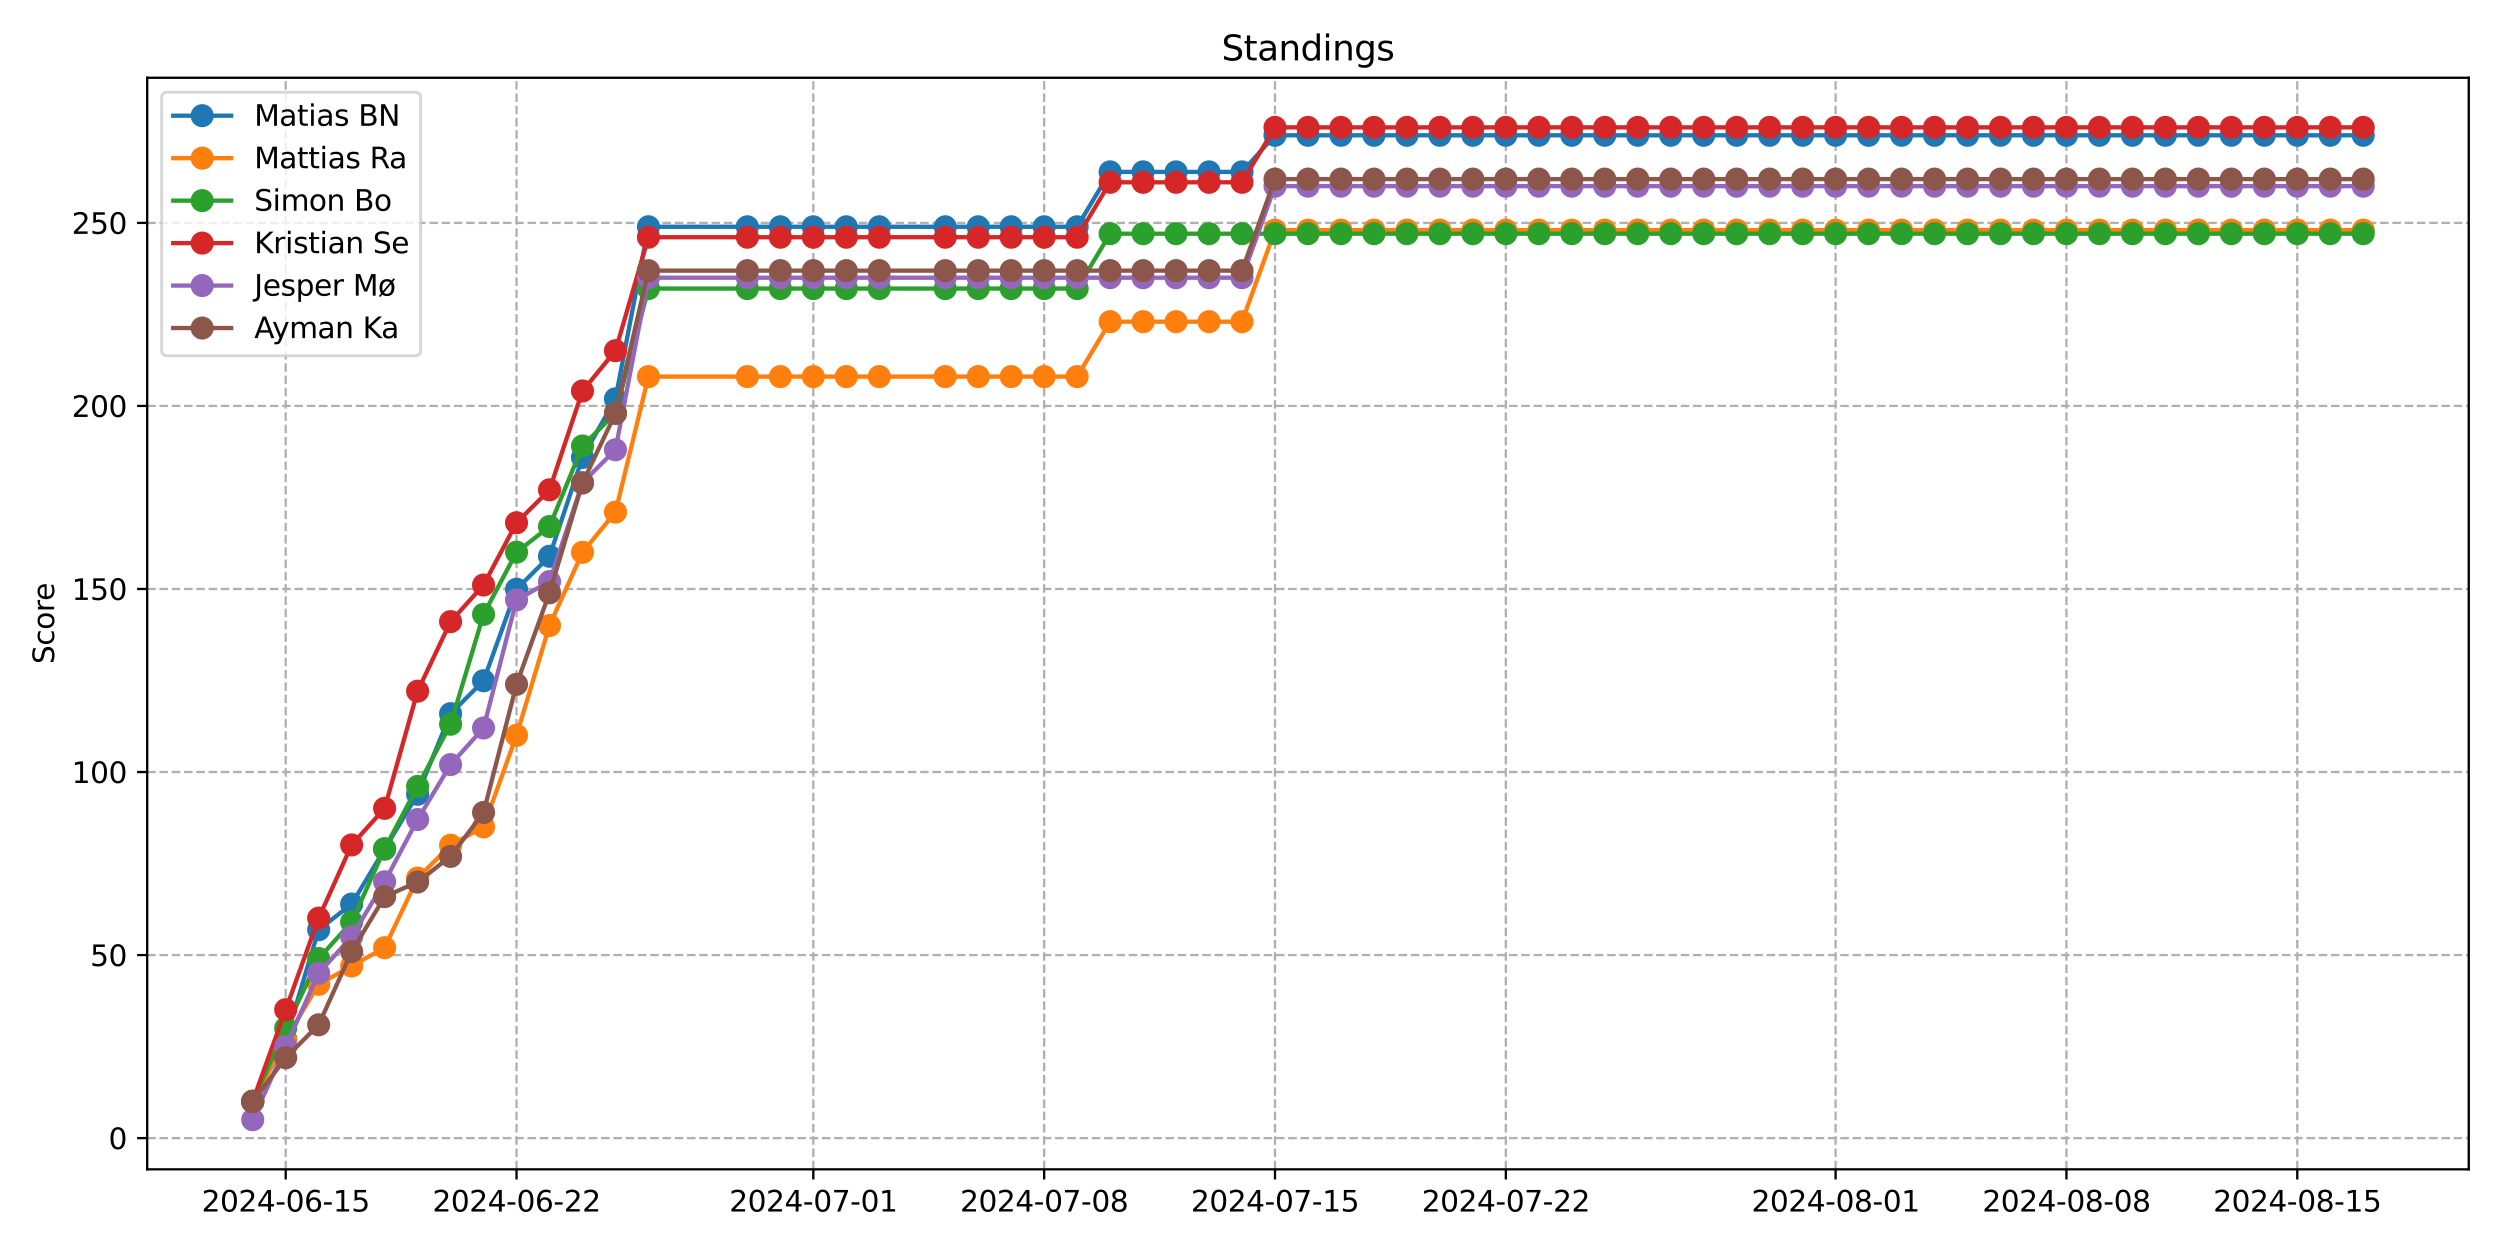 <?xml version="1.0" encoding="utf-8" standalone="no"?>
<!DOCTYPE svg PUBLIC "-//W3C//DTD SVG 1.1//EN"
  "http://www.w3.org/Graphics/SVG/1.1/DTD/svg11.dtd">
<svg xmlns:xlink="http://www.w3.org/1999/xlink" width="864pt" height="432pt" viewBox="0 0 864 432" xmlns="http://www.w3.org/2000/svg" version="1.1">
 <defs>
  <style type="text/css">*{stroke-linejoin: round; stroke-linecap: butt}</style>
 </defs>
 <g id="figure_1">
  <g id="patch_1">
   <path d="M 0 432 
L 864 432 
L 864 0 
L 0 0 
z
" style="fill: #ffffff"/>
  </g>
  <g id="axes_1">
   <g id="patch_2">
    <path d="M 50.87 404.12 
L 853.2 404.12 
L 853.2 26.88 
L 50.87 26.88 
z
" style="fill: #ffffff"/>
   </g>
   <g id="matplotlib.axis_1">
    <g id="xtick_1">
     <g id="line2d_1">
      <path d="M 98.736 404.12 
L 98.736 26.88 
" clip-path="url(#pac1bd95f88)" style="fill: none; stroke-dasharray: 2.96,1.28; stroke-dashoffset: 0; stroke: #b0b0b0; stroke-width: 0.8"/>
     </g>
     <g id="line2d_2">
      <defs>
       <path id="m65c924c4d5" d="M 0 0 
L 0 3.5 
" style="stroke: #000000; stroke-width: 0.8"/>
      </defs>
      <g>
       <use xlink:href="#m65c924c4d5" x="98.736" y="404.12" style="stroke: #000000; stroke-width: 0.8"/>
      </g>
     </g>
     <g id="text_1">
      <!-- 2024-06-15 -->
      <g transform="translate(69.678 418.718) scale(0.1 -0.1)">
       <defs>
        <path id="DejaVuSans-32" d="M 1228 531 
L 3431 531 
L 3431 0 
L 469 0 
L 469 531 
Q 828 903 1448 1529 
Q 2069 2156 2228 2338 
Q 2531 2678 2651 2914 
Q 2772 3150 2772 3378 
Q 2772 3750 2511 3984 
Q 2250 4219 1831 4219 
Q 1534 4219 1204 4116 
Q 875 4013 500 3803 
L 500 4441 
Q 881 4594 1212 4672 
Q 1544 4750 1819 4750 
Q 2544 4750 2975 4387 
Q 3406 4025 3406 3419 
Q 3406 3131 3298 2873 
Q 3191 2616 2906 2266 
Q 2828 2175 2409 1742 
Q 1991 1309 1228 531 
z
" transform="scale(0.016)"/>
        <path id="DejaVuSans-30" d="M 2034 4250 
Q 1547 4250 1301 3770 
Q 1056 3291 1056 2328 
Q 1056 1369 1301 889 
Q 1547 409 2034 409 
Q 2525 409 2770 889 
Q 3016 1369 3016 2328 
Q 3016 3291 2770 3770 
Q 2525 4250 2034 4250 
z
M 2034 4750 
Q 2819 4750 3233 4129 
Q 3647 3509 3647 2328 
Q 3647 1150 3233 529 
Q 2819 -91 2034 -91 
Q 1250 -91 836 529 
Q 422 1150 422 2328 
Q 422 3509 836 4129 
Q 1250 4750 2034 4750 
z
" transform="scale(0.016)"/>
        <path id="DejaVuSans-34" d="M 2419 4116 
L 825 1625 
L 2419 1625 
L 2419 4116 
z
M 2253 4666 
L 3047 4666 
L 3047 1625 
L 3713 1625 
L 3713 1100 
L 3047 1100 
L 3047 0 
L 2419 0 
L 2419 1100 
L 313 1100 
L 313 1709 
L 2253 4666 
z
" transform="scale(0.016)"/>
        <path id="DejaVuSans-2d" d="M 313 2009 
L 1997 2009 
L 1997 1497 
L 313 1497 
L 313 2009 
z
" transform="scale(0.016)"/>
        <path id="DejaVuSans-36" d="M 2113 2584 
Q 1688 2584 1439 2293 
Q 1191 2003 1191 1497 
Q 1191 994 1439 701 
Q 1688 409 2113 409 
Q 2538 409 2786 701 
Q 3034 994 3034 1497 
Q 3034 2003 2786 2293 
Q 2538 2584 2113 2584 
z
M 3366 4563 
L 3366 3988 
Q 3128 4100 2886 4159 
Q 2644 4219 2406 4219 
Q 1781 4219 1451 3797 
Q 1122 3375 1075 2522 
Q 1259 2794 1537 2939 
Q 1816 3084 2150 3084 
Q 2853 3084 3261 2657 
Q 3669 2231 3669 1497 
Q 3669 778 3244 343 
Q 2819 -91 2113 -91 
Q 1303 -91 875 529 
Q 447 1150 447 2328 
Q 447 3434 972 4092 
Q 1497 4750 2381 4750 
Q 2619 4750 2861 4703 
Q 3103 4656 3366 4563 
z
" transform="scale(0.016)"/>
        <path id="DejaVuSans-31" d="M 794 531 
L 1825 531 
L 1825 4091 
L 703 3866 
L 703 4441 
L 1819 4666 
L 2450 4666 
L 2450 531 
L 3481 531 
L 3481 0 
L 794 0 
L 794 531 
z
" transform="scale(0.016)"/>
        <path id="DejaVuSans-35" d="M 691 4666 
L 3169 4666 
L 3169 4134 
L 1269 4134 
L 1269 2991 
Q 1406 3038 1543 3061 
Q 1681 3084 1819 3084 
Q 2600 3084 3056 2656 
Q 3513 2228 3513 1497 
Q 3513 744 3044 326 
Q 2575 -91 1722 -91 
Q 1428 -91 1123 -41 
Q 819 9 494 109 
L 494 744 
Q 775 591 1075 516 
Q 1375 441 1709 441 
Q 2250 441 2565 725 
Q 2881 1009 2881 1497 
Q 2881 1984 2565 2268 
Q 2250 2553 1709 2553 
Q 1456 2553 1204 2497 
Q 953 2441 691 2322 
L 691 4666 
z
" transform="scale(0.016)"/>
       </defs>
       <use xlink:href="#DejaVuSans-32"/>
       <use xlink:href="#DejaVuSans-30" x="63.623"/>
       <use xlink:href="#DejaVuSans-32" x="127.246"/>
       <use xlink:href="#DejaVuSans-34" x="190.869"/>
       <use xlink:href="#DejaVuSans-2d" x="254.492"/>
       <use xlink:href="#DejaVuSans-30" x="290.576"/>
       <use xlink:href="#DejaVuSans-36" x="354.199"/>
       <use xlink:href="#DejaVuSans-2d" x="417.822"/>
       <use xlink:href="#DejaVuSans-31" x="453.906"/>
       <use xlink:href="#DejaVuSans-35" x="517.529"/>
      </g>
     </g>
    </g>
    <g id="xtick_2">
     <g id="line2d_3">
      <path d="M 178.513 404.12 
L 178.513 26.88 
" clip-path="url(#pac1bd95f88)" style="fill: none; stroke-dasharray: 2.96,1.28; stroke-dashoffset: 0; stroke: #b0b0b0; stroke-width: 0.8"/>
     </g>
     <g id="line2d_4">
      <g>
       <use xlink:href="#m65c924c4d5" x="178.513" y="404.12" style="stroke: #000000; stroke-width: 0.8"/>
      </g>
     </g>
     <g id="text_2">
      <!-- 2024-06-22 -->
      <g transform="translate(149.456 418.718) scale(0.1 -0.1)">
       <use xlink:href="#DejaVuSans-32"/>
       <use xlink:href="#DejaVuSans-30" x="63.623"/>
       <use xlink:href="#DejaVuSans-32" x="127.246"/>
       <use xlink:href="#DejaVuSans-34" x="190.869"/>
       <use xlink:href="#DejaVuSans-2d" x="254.492"/>
       <use xlink:href="#DejaVuSans-30" x="290.576"/>
       <use xlink:href="#DejaVuSans-36" x="354.199"/>
       <use xlink:href="#DejaVuSans-2d" x="417.822"/>
       <use xlink:href="#DejaVuSans-32" x="453.906"/>
       <use xlink:href="#DejaVuSans-32" x="517.529"/>
      </g>
     </g>
    </g>
    <g id="xtick_3">
     <g id="line2d_5">
      <path d="M 281.084 404.12 
L 281.084 26.88 
" clip-path="url(#pac1bd95f88)" style="fill: none; stroke-dasharray: 2.96,1.28; stroke-dashoffset: 0; stroke: #b0b0b0; stroke-width: 0.8"/>
     </g>
     <g id="line2d_6">
      <g>
       <use xlink:href="#m65c924c4d5" x="281.084" y="404.12" style="stroke: #000000; stroke-width: 0.8"/>
      </g>
     </g>
     <g id="text_3">
      <!-- 2024-07-01 -->
      <g transform="translate(252.026 418.718) scale(0.1 -0.1)">
       <defs>
        <path id="DejaVuSans-37" d="M 525 4666 
L 3525 4666 
L 3525 4397 
L 1831 0 
L 1172 0 
L 2766 4134 
L 525 4134 
L 525 4666 
z
" transform="scale(0.016)"/>
       </defs>
       <use xlink:href="#DejaVuSans-32"/>
       <use xlink:href="#DejaVuSans-30" x="63.623"/>
       <use xlink:href="#DejaVuSans-32" x="127.246"/>
       <use xlink:href="#DejaVuSans-34" x="190.869"/>
       <use xlink:href="#DejaVuSans-2d" x="254.492"/>
       <use xlink:href="#DejaVuSans-30" x="290.576"/>
       <use xlink:href="#DejaVuSans-37" x="354.199"/>
       <use xlink:href="#DejaVuSans-2d" x="417.822"/>
       <use xlink:href="#DejaVuSans-30" x="453.906"/>
       <use xlink:href="#DejaVuSans-31" x="517.529"/>
      </g>
     </g>
    </g>
    <g id="xtick_4">
     <g id="line2d_7">
      <path d="M 360.861 404.12 
L 360.861 26.88 
" clip-path="url(#pac1bd95f88)" style="fill: none; stroke-dasharray: 2.96,1.28; stroke-dashoffset: 0; stroke: #b0b0b0; stroke-width: 0.8"/>
     </g>
     <g id="line2d_8">
      <g>
       <use xlink:href="#m65c924c4d5" x="360.861" y="404.12" style="stroke: #000000; stroke-width: 0.8"/>
      </g>
     </g>
     <g id="text_4">
      <!-- 2024-07-08 -->
      <g transform="translate(331.803 418.718) scale(0.1 -0.1)">
       <defs>
        <path id="DejaVuSans-38" d="M 2034 2216 
Q 1584 2216 1326 1975 
Q 1069 1734 1069 1313 
Q 1069 891 1326 650 
Q 1584 409 2034 409 
Q 2484 409 2743 651 
Q 3003 894 3003 1313 
Q 3003 1734 2745 1975 
Q 2488 2216 2034 2216 
z
M 1403 2484 
Q 997 2584 770 2862 
Q 544 3141 544 3541 
Q 544 4100 942 4425 
Q 1341 4750 2034 4750 
Q 2731 4750 3128 4425 
Q 3525 4100 3525 3541 
Q 3525 3141 3298 2862 
Q 3072 2584 2669 2484 
Q 3125 2378 3379 2068 
Q 3634 1759 3634 1313 
Q 3634 634 3220 271 
Q 2806 -91 2034 -91 
Q 1263 -91 848 271 
Q 434 634 434 1313 
Q 434 1759 690 2068 
Q 947 2378 1403 2484 
z
M 1172 3481 
Q 1172 3119 1398 2916 
Q 1625 2713 2034 2713 
Q 2441 2713 2670 2916 
Q 2900 3119 2900 3481 
Q 2900 3844 2670 4047 
Q 2441 4250 2034 4250 
Q 1625 4250 1398 4047 
Q 1172 3844 1172 3481 
z
" transform="scale(0.016)"/>
       </defs>
       <use xlink:href="#DejaVuSans-32"/>
       <use xlink:href="#DejaVuSans-30" x="63.623"/>
       <use xlink:href="#DejaVuSans-32" x="127.246"/>
       <use xlink:href="#DejaVuSans-34" x="190.869"/>
       <use xlink:href="#DejaVuSans-2d" x="254.492"/>
       <use xlink:href="#DejaVuSans-30" x="290.576"/>
       <use xlink:href="#DejaVuSans-37" x="354.199"/>
       <use xlink:href="#DejaVuSans-2d" x="417.822"/>
       <use xlink:href="#DejaVuSans-30" x="453.906"/>
       <use xlink:href="#DejaVuSans-38" x="517.529"/>
      </g>
     </g>
    </g>
    <g id="xtick_5">
     <g id="line2d_9">
      <path d="M 440.638 404.12 
L 440.638 26.88 
" clip-path="url(#pac1bd95f88)" style="fill: none; stroke-dasharray: 2.96,1.28; stroke-dashoffset: 0; stroke: #b0b0b0; stroke-width: 0.8"/>
     </g>
     <g id="line2d_10">
      <g>
       <use xlink:href="#m65c924c4d5" x="440.638" y="404.12" style="stroke: #000000; stroke-width: 0.8"/>
      </g>
     </g>
     <g id="text_5">
      <!-- 2024-07-15 -->
      <g transform="translate(411.58 418.718) scale(0.1 -0.1)">
       <use xlink:href="#DejaVuSans-32"/>
       <use xlink:href="#DejaVuSans-30" x="63.623"/>
       <use xlink:href="#DejaVuSans-32" x="127.246"/>
       <use xlink:href="#DejaVuSans-34" x="190.869"/>
       <use xlink:href="#DejaVuSans-2d" x="254.492"/>
       <use xlink:href="#DejaVuSans-30" x="290.576"/>
       <use xlink:href="#DejaVuSans-37" x="354.199"/>
       <use xlink:href="#DejaVuSans-2d" x="417.822"/>
       <use xlink:href="#DejaVuSans-31" x="453.906"/>
       <use xlink:href="#DejaVuSans-35" x="517.529"/>
      </g>
     </g>
    </g>
    <g id="xtick_6">
     <g id="line2d_11">
      <path d="M 520.415 404.12 
L 520.415 26.88 
" clip-path="url(#pac1bd95f88)" style="fill: none; stroke-dasharray: 2.96,1.28; stroke-dashoffset: 0; stroke: #b0b0b0; stroke-width: 0.8"/>
     </g>
     <g id="line2d_12">
      <g>
       <use xlink:href="#m65c924c4d5" x="520.415" y="404.12" style="stroke: #000000; stroke-width: 0.8"/>
      </g>
     </g>
     <g id="text_6">
      <!-- 2024-07-22 -->
      <g transform="translate(491.358 418.718) scale(0.1 -0.1)">
       <use xlink:href="#DejaVuSans-32"/>
       <use xlink:href="#DejaVuSans-30" x="63.623"/>
       <use xlink:href="#DejaVuSans-32" x="127.246"/>
       <use xlink:href="#DejaVuSans-34" x="190.869"/>
       <use xlink:href="#DejaVuSans-2d" x="254.492"/>
       <use xlink:href="#DejaVuSans-30" x="290.576"/>
       <use xlink:href="#DejaVuSans-37" x="354.199"/>
       <use xlink:href="#DejaVuSans-2d" x="417.822"/>
       <use xlink:href="#DejaVuSans-32" x="453.906"/>
       <use xlink:href="#DejaVuSans-32" x="517.529"/>
      </g>
     </g>
    </g>
    <g id="xtick_7">
     <g id="line2d_13">
      <path d="M 634.383 404.12 
L 634.383 26.88 
" clip-path="url(#pac1bd95f88)" style="fill: none; stroke-dasharray: 2.96,1.28; stroke-dashoffset: 0; stroke: #b0b0b0; stroke-width: 0.8"/>
     </g>
     <g id="line2d_14">
      <g>
       <use xlink:href="#m65c924c4d5" x="634.383" y="404.12" style="stroke: #000000; stroke-width: 0.8"/>
      </g>
     </g>
     <g id="text_7">
      <!-- 2024-08-01 -->
      <g transform="translate(605.325 418.718) scale(0.1 -0.1)">
       <use xlink:href="#DejaVuSans-32"/>
       <use xlink:href="#DejaVuSans-30" x="63.623"/>
       <use xlink:href="#DejaVuSans-32" x="127.246"/>
       <use xlink:href="#DejaVuSans-34" x="190.869"/>
       <use xlink:href="#DejaVuSans-2d" x="254.492"/>
       <use xlink:href="#DejaVuSans-30" x="290.576"/>
       <use xlink:href="#DejaVuSans-38" x="354.199"/>
       <use xlink:href="#DejaVuSans-2d" x="417.822"/>
       <use xlink:href="#DejaVuSans-30" x="453.906"/>
       <use xlink:href="#DejaVuSans-31" x="517.529"/>
      </g>
     </g>
    </g>
    <g id="xtick_8">
     <g id="line2d_15">
      <path d="M 714.16 404.12 
L 714.16 26.88 
" clip-path="url(#pac1bd95f88)" style="fill: none; stroke-dasharray: 2.96,1.28; stroke-dashoffset: 0; stroke: #b0b0b0; stroke-width: 0.8"/>
     </g>
     <g id="line2d_16">
      <g>
       <use xlink:href="#m65c924c4d5" x="714.16" y="404.12" style="stroke: #000000; stroke-width: 0.8"/>
      </g>
     </g>
     <g id="text_8">
      <!-- 2024-08-08 -->
      <g transform="translate(685.102 418.718) scale(0.1 -0.1)">
       <use xlink:href="#DejaVuSans-32"/>
       <use xlink:href="#DejaVuSans-30" x="63.623"/>
       <use xlink:href="#DejaVuSans-32" x="127.246"/>
       <use xlink:href="#DejaVuSans-34" x="190.869"/>
       <use xlink:href="#DejaVuSans-2d" x="254.492"/>
       <use xlink:href="#DejaVuSans-30" x="290.576"/>
       <use xlink:href="#DejaVuSans-38" x="354.199"/>
       <use xlink:href="#DejaVuSans-2d" x="417.822"/>
       <use xlink:href="#DejaVuSans-30" x="453.906"/>
       <use xlink:href="#DejaVuSans-38" x="517.529"/>
      </g>
     </g>
    </g>
    <g id="xtick_9">
     <g id="line2d_17">
      <path d="M 793.937 404.12 
L 793.937 26.88 
" clip-path="url(#pac1bd95f88)" style="fill: none; stroke-dasharray: 2.96,1.28; stroke-dashoffset: 0; stroke: #b0b0b0; stroke-width: 0.8"/>
     </g>
     <g id="line2d_18">
      <g>
       <use xlink:href="#m65c924c4d5" x="793.937" y="404.12" style="stroke: #000000; stroke-width: 0.8"/>
      </g>
     </g>
     <g id="text_9">
      <!-- 2024-08-15 -->
      <g transform="translate(764.879 418.718) scale(0.1 -0.1)">
       <use xlink:href="#DejaVuSans-32"/>
       <use xlink:href="#DejaVuSans-30" x="63.623"/>
       <use xlink:href="#DejaVuSans-32" x="127.246"/>
       <use xlink:href="#DejaVuSans-34" x="190.869"/>
       <use xlink:href="#DejaVuSans-2d" x="254.492"/>
       <use xlink:href="#DejaVuSans-30" x="290.576"/>
       <use xlink:href="#DejaVuSans-38" x="354.199"/>
       <use xlink:href="#DejaVuSans-2d" x="417.822"/>
       <use xlink:href="#DejaVuSans-31" x="453.906"/>
       <use xlink:href="#DejaVuSans-35" x="517.529"/>
      </g>
     </g>
    </g>
   </g>
   <g id="matplotlib.axis_2">
    <g id="ytick_1">
     <g id="line2d_19">
      <path d="M 50.87 393.333 
L 853.2 393.333 
" clip-path="url(#pac1bd95f88)" style="fill: none; stroke-dasharray: 2.96,1.28; stroke-dashoffset: 0; stroke: #b0b0b0; stroke-width: 0.8"/>
     </g>
     <g id="line2d_20">
      <defs>
       <path id="mf57c461a9c" d="M 0 0 
L -3.5 0 
" style="stroke: #000000; stroke-width: 0.8"/>
      </defs>
      <g>
       <use xlink:href="#mf57c461a9c" x="50.87" y="393.333" style="stroke: #000000; stroke-width: 0.8"/>
      </g>
     </g>
     <g id="text_10">
      <!-- 0 -->
      <g transform="translate(37.508 397.132) scale(0.1 -0.1)">
       <use xlink:href="#DejaVuSans-30"/>
      </g>
     </g>
    </g>
    <g id="ytick_2">
     <g id="line2d_21">
      <path d="M 50.87 330.072 
L 853.2 330.072 
" clip-path="url(#pac1bd95f88)" style="fill: none; stroke-dasharray: 2.96,1.28; stroke-dashoffset: 0; stroke: #b0b0b0; stroke-width: 0.8"/>
     </g>
     <g id="line2d_22">
      <g>
       <use xlink:href="#mf57c461a9c" x="50.87" y="330.072" style="stroke: #000000; stroke-width: 0.8"/>
      </g>
     </g>
     <g id="text_11">
      <!-- 50 -->
      <g transform="translate(31.145 333.871) scale(0.1 -0.1)">
       <use xlink:href="#DejaVuSans-35"/>
       <use xlink:href="#DejaVuSans-30" x="63.623"/>
      </g>
     </g>
    </g>
    <g id="ytick_3">
     <g id="line2d_23">
      <path d="M 50.87 266.81 
L 853.2 266.81 
" clip-path="url(#pac1bd95f88)" style="fill: none; stroke-dasharray: 2.96,1.28; stroke-dashoffset: 0; stroke: #b0b0b0; stroke-width: 0.8"/>
     </g>
     <g id="line2d_24">
      <g>
       <use xlink:href="#mf57c461a9c" x="50.87" y="266.81" style="stroke: #000000; stroke-width: 0.8"/>
      </g>
     </g>
     <g id="text_12">
      <!-- 100 -->
      <g transform="translate(24.782 270.61) scale(0.1 -0.1)">
       <use xlink:href="#DejaVuSans-31"/>
       <use xlink:href="#DejaVuSans-30" x="63.623"/>
       <use xlink:href="#DejaVuSans-30" x="127.246"/>
      </g>
     </g>
    </g>
    <g id="ytick_4">
     <g id="line2d_25">
      <path d="M 50.87 203.549 
L 853.2 203.549 
" clip-path="url(#pac1bd95f88)" style="fill: none; stroke-dasharray: 2.96,1.28; stroke-dashoffset: 0; stroke: #b0b0b0; stroke-width: 0.8"/>
     </g>
     <g id="line2d_26">
      <g>
       <use xlink:href="#mf57c461a9c" x="50.87" y="203.549" style="stroke: #000000; stroke-width: 0.8"/>
      </g>
     </g>
     <g id="text_13">
      <!-- 150 -->
      <g transform="translate(24.782 207.348) scale(0.1 -0.1)">
       <use xlink:href="#DejaVuSans-31"/>
       <use xlink:href="#DejaVuSans-35" x="63.623"/>
       <use xlink:href="#DejaVuSans-30" x="127.246"/>
      </g>
     </g>
    </g>
    <g id="ytick_5">
     <g id="line2d_27">
      <path d="M 50.87 140.288 
L 853.2 140.288 
" clip-path="url(#pac1bd95f88)" style="fill: none; stroke-dasharray: 2.96,1.28; stroke-dashoffset: 0; stroke: #b0b0b0; stroke-width: 0.8"/>
     </g>
     <g id="line2d_28">
      <g>
       <use xlink:href="#mf57c461a9c" x="50.87" y="140.288" style="stroke: #000000; stroke-width: 0.8"/>
      </g>
     </g>
     <g id="text_14">
      <!-- 200 -->
      <g transform="translate(24.782 144.087) scale(0.1 -0.1)">
       <use xlink:href="#DejaVuSans-32"/>
       <use xlink:href="#DejaVuSans-30" x="63.623"/>
       <use xlink:href="#DejaVuSans-30" x="127.246"/>
      </g>
     </g>
    </g>
    <g id="ytick_6">
     <g id="line2d_29">
      <path d="M 50.87 77.027 
L 853.2 77.027 
" clip-path="url(#pac1bd95f88)" style="fill: none; stroke-dasharray: 2.96,1.28; stroke-dashoffset: 0; stroke: #b0b0b0; stroke-width: 0.8"/>
     </g>
     <g id="line2d_30">
      <g>
       <use xlink:href="#mf57c461a9c" x="50.87" y="77.027" style="stroke: #000000; stroke-width: 0.8"/>
      </g>
     </g>
     <g id="text_15">
      <!-- 250 -->
      <g transform="translate(24.782 80.826) scale(0.1 -0.1)">
       <use xlink:href="#DejaVuSans-32"/>
       <use xlink:href="#DejaVuSans-35" x="63.623"/>
       <use xlink:href="#DejaVuSans-30" x="127.246"/>
      </g>
     </g>
    </g>
    <g id="text_16">
     <!-- Score -->
     <g transform="translate(18.703 229.502) rotate(-90) scale(0.1 -0.1)">
      <defs>
       <path id="DejaVuSans-53" d="M 3425 4513 
L 3425 3897 
Q 3066 4069 2747 4153 
Q 2428 4238 2131 4238 
Q 1616 4238 1336 4038 
Q 1056 3838 1056 3469 
Q 1056 3159 1242 3001 
Q 1428 2844 1947 2747 
L 2328 2669 
Q 3034 2534 3370 2195 
Q 3706 1856 3706 1288 
Q 3706 609 3251 259 
Q 2797 -91 1919 -91 
Q 1588 -91 1214 -16 
Q 841 59 441 206 
L 441 856 
Q 825 641 1194 531 
Q 1563 422 1919 422 
Q 2459 422 2753 634 
Q 3047 847 3047 1241 
Q 3047 1584 2836 1778 
Q 2625 1972 2144 2069 
L 1759 2144 
Q 1053 2284 737 2584 
Q 422 2884 422 3419 
Q 422 4038 858 4394 
Q 1294 4750 2059 4750 
Q 2388 4750 2728 4690 
Q 3069 4631 3425 4513 
z
" transform="scale(0.016)"/>
       <path id="DejaVuSans-63" d="M 3122 3366 
L 3122 2828 
Q 2878 2963 2633 3030 
Q 2388 3097 2138 3097 
Q 1578 3097 1268 2742 
Q 959 2388 959 1747 
Q 959 1106 1268 751 
Q 1578 397 2138 397 
Q 2388 397 2633 464 
Q 2878 531 3122 666 
L 3122 134 
Q 2881 22 2623 -34 
Q 2366 -91 2075 -91 
Q 1284 -91 818 406 
Q 353 903 353 1747 
Q 353 2603 823 3093 
Q 1294 3584 2113 3584 
Q 2378 3584 2631 3529 
Q 2884 3475 3122 3366 
z
" transform="scale(0.016)"/>
       <path id="DejaVuSans-6f" d="M 1959 3097 
Q 1497 3097 1228 2736 
Q 959 2375 959 1747 
Q 959 1119 1226 758 
Q 1494 397 1959 397 
Q 2419 397 2687 759 
Q 2956 1122 2956 1747 
Q 2956 2369 2687 2733 
Q 2419 3097 1959 3097 
z
M 1959 3584 
Q 2709 3584 3137 3096 
Q 3566 2609 3566 1747 
Q 3566 888 3137 398 
Q 2709 -91 1959 -91 
Q 1206 -91 779 398 
Q 353 888 353 1747 
Q 353 2609 779 3096 
Q 1206 3584 1959 3584 
z
" transform="scale(0.016)"/>
       <path id="DejaVuSans-72" d="M 2631 2963 
Q 2534 3019 2420 3045 
Q 2306 3072 2169 3072 
Q 1681 3072 1420 2755 
Q 1159 2438 1159 1844 
L 1159 0 
L 581 0 
L 581 3500 
L 1159 3500 
L 1159 2956 
Q 1341 3275 1631 3429 
Q 1922 3584 2338 3584 
Q 2397 3584 2469 3576 
Q 2541 3569 2628 3553 
L 2631 2963 
z
" transform="scale(0.016)"/>
       <path id="DejaVuSans-65" d="M 3597 1894 
L 3597 1613 
L 953 1613 
Q 991 1019 1311 708 
Q 1631 397 2203 397 
Q 2534 397 2845 478 
Q 3156 559 3463 722 
L 3463 178 
Q 3153 47 2828 -22 
Q 2503 -91 2169 -91 
Q 1331 -91 842 396 
Q 353 884 353 1716 
Q 353 2575 817 3079 
Q 1281 3584 2069 3584 
Q 2775 3584 3186 3129 
Q 3597 2675 3597 1894 
z
M 3022 2063 
Q 3016 2534 2758 2815 
Q 2500 3097 2075 3097 
Q 1594 3097 1305 2825 
Q 1016 2553 972 2059 
L 3022 2063 
z
" transform="scale(0.016)"/>
      </defs>
      <use xlink:href="#DejaVuSans-53"/>
      <use xlink:href="#DejaVuSans-63" x="63.477"/>
      <use xlink:href="#DejaVuSans-6f" x="118.457"/>
      <use xlink:href="#DejaVuSans-72" x="179.639"/>
      <use xlink:href="#DejaVuSans-65" x="218.502"/>
     </g>
    </g>
   </g>
   <g id="line2d_31">
    <path d="M 87.34 380.769 
L 98.736 359.26 
L 110.133 321.303 
L 121.53 312.447 
L 132.926 293.468 
L 144.323 274.49 
L 155.72 246.655 
L 167.117 235.268 
L 178.513 203.637 
L 189.91 192.25 
L 201.307 158.089 
L 212.704 137.846 
L 224.1 78.38 
L 258.291 78.38 
L 269.687 78.38 
L 281.084 78.38 
L 292.481 78.38 
L 303.877 78.38 
L 326.671 78.38 
L 338.068 78.38 
L 349.464 78.38 
L 360.861 78.38 
L 372.258 78.38 
L 383.655 59.402 
L 395.051 59.402 
L 406.448 59.402 
L 417.845 59.402 
L 429.242 59.402 
L 440.638 46.75 
L 452.035 46.75 
L 463.432 46.75 
L 474.828 46.75 
L 486.225 46.75 
L 497.622 46.75 
L 509.019 46.75 
L 520.415 46.75 
L 531.812 46.75 
L 543.209 46.75 
L 554.606 46.75 
L 566.002 46.75 
L 577.399 46.75 
L 588.796 46.75 
L 600.193 46.75 
L 611.589 46.75 
L 622.986 46.75 
L 634.383 46.75 
L 645.779 46.75 
L 657.176 46.75 
L 668.573 46.75 
L 679.97 46.75 
L 691.366 46.75 
L 702.763 46.75 
L 714.16 46.75 
L 725.557 46.75 
L 736.953 46.75 
L 748.35 46.75 
L 759.747 46.75 
L 771.144 46.75 
L 782.54 46.75 
L 793.937 46.75 
L 805.334 46.75 
L 816.73 46.75 
" clip-path="url(#pac1bd95f88)" style="fill: none; stroke: #1f77b4; stroke-width: 1.5; stroke-linecap: square"/>
    <defs>
     <path id="mcf67da7096" d="M 0 3.5 
C 0.928 3.5 1.819 3.131 2.475 2.475 
C 3.131 1.819 3.5 0.928 3.5 0 
C 3.5 -0.928 3.131 -1.819 2.475 -2.475 
C 1.819 -3.131 0.928 -3.5 0 -3.5 
C -0.928 -3.5 -1.819 -3.131 -2.475 -2.475 
C -3.131 -1.819 -3.5 -0.928 -3.5 0 
C -3.5 0.928 -3.131 1.819 -2.475 2.475 
C -1.819 3.131 -0.928 3.5 0 3.5 
z
" style="stroke: #1f77b4"/>
    </defs>
    <g clip-path="url(#pac1bd95f88)">
     <use xlink:href="#mcf67da7096" x="87.34" y="380.769" style="fill: #1f77b4; stroke: #1f77b4"/>
     <use xlink:href="#mcf67da7096" x="98.736" y="359.26" style="fill: #1f77b4; stroke: #1f77b4"/>
     <use xlink:href="#mcf67da7096" x="110.133" y="321.303" style="fill: #1f77b4; stroke: #1f77b4"/>
     <use xlink:href="#mcf67da7096" x="121.53" y="312.447" style="fill: #1f77b4; stroke: #1f77b4"/>
     <use xlink:href="#mcf67da7096" x="132.926" y="293.468" style="fill: #1f77b4; stroke: #1f77b4"/>
     <use xlink:href="#mcf67da7096" x="144.323" y="274.49" style="fill: #1f77b4; stroke: #1f77b4"/>
     <use xlink:href="#mcf67da7096" x="155.72" y="246.655" style="fill: #1f77b4; stroke: #1f77b4"/>
     <use xlink:href="#mcf67da7096" x="167.117" y="235.268" style="fill: #1f77b4; stroke: #1f77b4"/>
     <use xlink:href="#mcf67da7096" x="178.513" y="203.637" style="fill: #1f77b4; stroke: #1f77b4"/>
     <use xlink:href="#mcf67da7096" x="189.91" y="192.25" style="fill: #1f77b4; stroke: #1f77b4"/>
     <use xlink:href="#mcf67da7096" x="201.307" y="158.089" style="fill: #1f77b4; stroke: #1f77b4"/>
     <use xlink:href="#mcf67da7096" x="212.704" y="137.846" style="fill: #1f77b4; stroke: #1f77b4"/>
     <use xlink:href="#mcf67da7096" x="224.1" y="78.38" style="fill: #1f77b4; stroke: #1f77b4"/>
     <use xlink:href="#mcf67da7096" x="258.291" y="78.38" style="fill: #1f77b4; stroke: #1f77b4"/>
     <use xlink:href="#mcf67da7096" x="269.687" y="78.38" style="fill: #1f77b4; stroke: #1f77b4"/>
     <use xlink:href="#mcf67da7096" x="281.084" y="78.38" style="fill: #1f77b4; stroke: #1f77b4"/>
     <use xlink:href="#mcf67da7096" x="292.481" y="78.38" style="fill: #1f77b4; stroke: #1f77b4"/>
     <use xlink:href="#mcf67da7096" x="303.877" y="78.38" style="fill: #1f77b4; stroke: #1f77b4"/>
     <use xlink:href="#mcf67da7096" x="326.671" y="78.38" style="fill: #1f77b4; stroke: #1f77b4"/>
     <use xlink:href="#mcf67da7096" x="338.068" y="78.38" style="fill: #1f77b4; stroke: #1f77b4"/>
     <use xlink:href="#mcf67da7096" x="349.464" y="78.38" style="fill: #1f77b4; stroke: #1f77b4"/>
     <use xlink:href="#mcf67da7096" x="360.861" y="78.38" style="fill: #1f77b4; stroke: #1f77b4"/>
     <use xlink:href="#mcf67da7096" x="372.258" y="78.38" style="fill: #1f77b4; stroke: #1f77b4"/>
     <use xlink:href="#mcf67da7096" x="383.655" y="59.402" style="fill: #1f77b4; stroke: #1f77b4"/>
     <use xlink:href="#mcf67da7096" x="395.051" y="59.402" style="fill: #1f77b4; stroke: #1f77b4"/>
     <use xlink:href="#mcf67da7096" x="406.448" y="59.402" style="fill: #1f77b4; stroke: #1f77b4"/>
     <use xlink:href="#mcf67da7096" x="417.845" y="59.402" style="fill: #1f77b4; stroke: #1f77b4"/>
     <use xlink:href="#mcf67da7096" x="429.242" y="59.402" style="fill: #1f77b4; stroke: #1f77b4"/>
     <use xlink:href="#mcf67da7096" x="440.638" y="46.75" style="fill: #1f77b4; stroke: #1f77b4"/>
     <use xlink:href="#mcf67da7096" x="452.035" y="46.75" style="fill: #1f77b4; stroke: #1f77b4"/>
     <use xlink:href="#mcf67da7096" x="463.432" y="46.75" style="fill: #1f77b4; stroke: #1f77b4"/>
     <use xlink:href="#mcf67da7096" x="474.828" y="46.75" style="fill: #1f77b4; stroke: #1f77b4"/>
     <use xlink:href="#mcf67da7096" x="486.225" y="46.75" style="fill: #1f77b4; stroke: #1f77b4"/>
     <use xlink:href="#mcf67da7096" x="497.622" y="46.75" style="fill: #1f77b4; stroke: #1f77b4"/>
     <use xlink:href="#mcf67da7096" x="509.019" y="46.75" style="fill: #1f77b4; stroke: #1f77b4"/>
     <use xlink:href="#mcf67da7096" x="520.415" y="46.75" style="fill: #1f77b4; stroke: #1f77b4"/>
     <use xlink:href="#mcf67da7096" x="531.812" y="46.75" style="fill: #1f77b4; stroke: #1f77b4"/>
     <use xlink:href="#mcf67da7096" x="543.209" y="46.75" style="fill: #1f77b4; stroke: #1f77b4"/>
     <use xlink:href="#mcf67da7096" x="554.606" y="46.75" style="fill: #1f77b4; stroke: #1f77b4"/>
     <use xlink:href="#mcf67da7096" x="566.002" y="46.75" style="fill: #1f77b4; stroke: #1f77b4"/>
     <use xlink:href="#mcf67da7096" x="577.399" y="46.75" style="fill: #1f77b4; stroke: #1f77b4"/>
     <use xlink:href="#mcf67da7096" x="588.796" y="46.75" style="fill: #1f77b4; stroke: #1f77b4"/>
     <use xlink:href="#mcf67da7096" x="600.193" y="46.75" style="fill: #1f77b4; stroke: #1f77b4"/>
     <use xlink:href="#mcf67da7096" x="611.589" y="46.75" style="fill: #1f77b4; stroke: #1f77b4"/>
     <use xlink:href="#mcf67da7096" x="622.986" y="46.75" style="fill: #1f77b4; stroke: #1f77b4"/>
     <use xlink:href="#mcf67da7096" x="634.383" y="46.75" style="fill: #1f77b4; stroke: #1f77b4"/>
     <use xlink:href="#mcf67da7096" x="645.779" y="46.75" style="fill: #1f77b4; stroke: #1f77b4"/>
     <use xlink:href="#mcf67da7096" x="657.176" y="46.75" style="fill: #1f77b4; stroke: #1f77b4"/>
     <use xlink:href="#mcf67da7096" x="668.573" y="46.75" style="fill: #1f77b4; stroke: #1f77b4"/>
     <use xlink:href="#mcf67da7096" x="679.97" y="46.75" style="fill: #1f77b4; stroke: #1f77b4"/>
     <use xlink:href="#mcf67da7096" x="691.366" y="46.75" style="fill: #1f77b4; stroke: #1f77b4"/>
     <use xlink:href="#mcf67da7096" x="702.763" y="46.75" style="fill: #1f77b4; stroke: #1f77b4"/>
     <use xlink:href="#mcf67da7096" x="714.16" y="46.75" style="fill: #1f77b4; stroke: #1f77b4"/>
     <use xlink:href="#mcf67da7096" x="725.557" y="46.75" style="fill: #1f77b4; stroke: #1f77b4"/>
     <use xlink:href="#mcf67da7096" x="736.953" y="46.75" style="fill: #1f77b4; stroke: #1f77b4"/>
     <use xlink:href="#mcf67da7096" x="748.35" y="46.75" style="fill: #1f77b4; stroke: #1f77b4"/>
     <use xlink:href="#mcf67da7096" x="759.747" y="46.75" style="fill: #1f77b4; stroke: #1f77b4"/>
     <use xlink:href="#mcf67da7096" x="771.144" y="46.75" style="fill: #1f77b4; stroke: #1f77b4"/>
     <use xlink:href="#mcf67da7096" x="782.54" y="46.75" style="fill: #1f77b4; stroke: #1f77b4"/>
     <use xlink:href="#mcf67da7096" x="793.937" y="46.75" style="fill: #1f77b4; stroke: #1f77b4"/>
     <use xlink:href="#mcf67da7096" x="805.334" y="46.75" style="fill: #1f77b4; stroke: #1f77b4"/>
     <use xlink:href="#mcf67da7096" x="816.73" y="46.75" style="fill: #1f77b4; stroke: #1f77b4"/>
    </g>
   </g>
   <g id="line2d_32">
    <path d="M 87.34 380.667 
L 98.736 359.159 
L 110.133 340.18 
L 121.53 333.854 
L 132.926 327.528 
L 144.323 303.489 
L 155.72 292.102 
L 167.117 285.776 
L 178.513 254.145 
L 189.91 216.188 
L 201.307 190.884 
L 212.704 176.966 
L 224.1 130.153 
L 258.291 130.153 
L 269.687 130.153 
L 281.084 130.153 
L 292.481 130.153 
L 303.877 130.153 
L 326.671 130.153 
L 338.068 130.153 
L 349.464 130.153 
L 360.861 130.153 
L 372.258 130.153 
L 383.655 111.175 
L 395.051 111.175 
L 406.448 111.175 
L 417.845 111.175 
L 429.242 111.175 
L 440.638 79.544 
L 452.035 79.544 
L 463.432 79.544 
L 474.828 79.544 
L 486.225 79.544 
L 497.622 79.544 
L 509.019 79.544 
L 520.415 79.544 
L 531.812 79.544 
L 543.209 79.544 
L 554.606 79.544 
L 566.002 79.544 
L 577.399 79.544 
L 588.796 79.544 
L 600.193 79.544 
L 611.589 79.544 
L 622.986 79.544 
L 634.383 79.544 
L 645.779 79.544 
L 657.176 79.544 
L 668.573 79.544 
L 679.97 79.544 
L 691.366 79.544 
L 702.763 79.544 
L 714.16 79.544 
L 725.557 79.544 
L 736.953 79.544 
L 748.35 79.544 
L 759.747 79.544 
L 771.144 79.544 
L 782.54 79.544 
L 793.937 79.544 
L 805.334 79.544 
L 816.73 79.544 
" clip-path="url(#pac1bd95f88)" style="fill: none; stroke: #ff7f0e; stroke-width: 1.5; stroke-linecap: square"/>
    <defs>
     <path id="m9d232e129d" d="M 0 3.5 
C 0.928 3.5 1.819 3.131 2.475 2.475 
C 3.131 1.819 3.5 0.928 3.5 0 
C 3.5 -0.928 3.131 -1.819 2.475 -2.475 
C 1.819 -3.131 0.928 -3.5 0 -3.5 
C -0.928 -3.5 -1.819 -3.131 -2.475 -2.475 
C -3.131 -1.819 -3.5 -0.928 -3.5 0 
C -3.5 0.928 -3.131 1.819 -2.475 2.475 
C -1.819 3.131 -0.928 3.5 0 3.5 
z
" style="stroke: #ff7f0e"/>
    </defs>
    <g clip-path="url(#pac1bd95f88)">
     <use xlink:href="#m9d232e129d" x="87.34" y="380.667" style="fill: #ff7f0e; stroke: #ff7f0e"/>
     <use xlink:href="#m9d232e129d" x="98.736" y="359.159" style="fill: #ff7f0e; stroke: #ff7f0e"/>
     <use xlink:href="#m9d232e129d" x="110.133" y="340.18" style="fill: #ff7f0e; stroke: #ff7f0e"/>
     <use xlink:href="#m9d232e129d" x="121.53" y="333.854" style="fill: #ff7f0e; stroke: #ff7f0e"/>
     <use xlink:href="#m9d232e129d" x="132.926" y="327.528" style="fill: #ff7f0e; stroke: #ff7f0e"/>
     <use xlink:href="#m9d232e129d" x="144.323" y="303.489" style="fill: #ff7f0e; stroke: #ff7f0e"/>
     <use xlink:href="#m9d232e129d" x="155.72" y="292.102" style="fill: #ff7f0e; stroke: #ff7f0e"/>
     <use xlink:href="#m9d232e129d" x="167.117" y="285.776" style="fill: #ff7f0e; stroke: #ff7f0e"/>
     <use xlink:href="#m9d232e129d" x="178.513" y="254.145" style="fill: #ff7f0e; stroke: #ff7f0e"/>
     <use xlink:href="#m9d232e129d" x="189.91" y="216.188" style="fill: #ff7f0e; stroke: #ff7f0e"/>
     <use xlink:href="#m9d232e129d" x="201.307" y="190.884" style="fill: #ff7f0e; stroke: #ff7f0e"/>
     <use xlink:href="#m9d232e129d" x="212.704" y="176.966" style="fill: #ff7f0e; stroke: #ff7f0e"/>
     <use xlink:href="#m9d232e129d" x="224.1" y="130.153" style="fill: #ff7f0e; stroke: #ff7f0e"/>
     <use xlink:href="#m9d232e129d" x="258.291" y="130.153" style="fill: #ff7f0e; stroke: #ff7f0e"/>
     <use xlink:href="#m9d232e129d" x="269.687" y="130.153" style="fill: #ff7f0e; stroke: #ff7f0e"/>
     <use xlink:href="#m9d232e129d" x="281.084" y="130.153" style="fill: #ff7f0e; stroke: #ff7f0e"/>
     <use xlink:href="#m9d232e129d" x="292.481" y="130.153" style="fill: #ff7f0e; stroke: #ff7f0e"/>
     <use xlink:href="#m9d232e129d" x="303.877" y="130.153" style="fill: #ff7f0e; stroke: #ff7f0e"/>
     <use xlink:href="#m9d232e129d" x="326.671" y="130.153" style="fill: #ff7f0e; stroke: #ff7f0e"/>
     <use xlink:href="#m9d232e129d" x="338.068" y="130.153" style="fill: #ff7f0e; stroke: #ff7f0e"/>
     <use xlink:href="#m9d232e129d" x="349.464" y="130.153" style="fill: #ff7f0e; stroke: #ff7f0e"/>
     <use xlink:href="#m9d232e129d" x="360.861" y="130.153" style="fill: #ff7f0e; stroke: #ff7f0e"/>
     <use xlink:href="#m9d232e129d" x="372.258" y="130.153" style="fill: #ff7f0e; stroke: #ff7f0e"/>
     <use xlink:href="#m9d232e129d" x="383.655" y="111.175" style="fill: #ff7f0e; stroke: #ff7f0e"/>
     <use xlink:href="#m9d232e129d" x="395.051" y="111.175" style="fill: #ff7f0e; stroke: #ff7f0e"/>
     <use xlink:href="#m9d232e129d" x="406.448" y="111.175" style="fill: #ff7f0e; stroke: #ff7f0e"/>
     <use xlink:href="#m9d232e129d" x="417.845" y="111.175" style="fill: #ff7f0e; stroke: #ff7f0e"/>
     <use xlink:href="#m9d232e129d" x="429.242" y="111.175" style="fill: #ff7f0e; stroke: #ff7f0e"/>
     <use xlink:href="#m9d232e129d" x="440.638" y="79.544" style="fill: #ff7f0e; stroke: #ff7f0e"/>
     <use xlink:href="#m9d232e129d" x="452.035" y="79.544" style="fill: #ff7f0e; stroke: #ff7f0e"/>
     <use xlink:href="#m9d232e129d" x="463.432" y="79.544" style="fill: #ff7f0e; stroke: #ff7f0e"/>
     <use xlink:href="#m9d232e129d" x="474.828" y="79.544" style="fill: #ff7f0e; stroke: #ff7f0e"/>
     <use xlink:href="#m9d232e129d" x="486.225" y="79.544" style="fill: #ff7f0e; stroke: #ff7f0e"/>
     <use xlink:href="#m9d232e129d" x="497.622" y="79.544" style="fill: #ff7f0e; stroke: #ff7f0e"/>
     <use xlink:href="#m9d232e129d" x="509.019" y="79.544" style="fill: #ff7f0e; stroke: #ff7f0e"/>
     <use xlink:href="#m9d232e129d" x="520.415" y="79.544" style="fill: #ff7f0e; stroke: #ff7f0e"/>
     <use xlink:href="#m9d232e129d" x="531.812" y="79.544" style="fill: #ff7f0e; stroke: #ff7f0e"/>
     <use xlink:href="#m9d232e129d" x="543.209" y="79.544" style="fill: #ff7f0e; stroke: #ff7f0e"/>
     <use xlink:href="#m9d232e129d" x="554.606" y="79.544" style="fill: #ff7f0e; stroke: #ff7f0e"/>
     <use xlink:href="#m9d232e129d" x="566.002" y="79.544" style="fill: #ff7f0e; stroke: #ff7f0e"/>
     <use xlink:href="#m9d232e129d" x="577.399" y="79.544" style="fill: #ff7f0e; stroke: #ff7f0e"/>
     <use xlink:href="#m9d232e129d" x="588.796" y="79.544" style="fill: #ff7f0e; stroke: #ff7f0e"/>
     <use xlink:href="#m9d232e129d" x="600.193" y="79.544" style="fill: #ff7f0e; stroke: #ff7f0e"/>
     <use xlink:href="#m9d232e129d" x="611.589" y="79.544" style="fill: #ff7f0e; stroke: #ff7f0e"/>
     <use xlink:href="#m9d232e129d" x="622.986" y="79.544" style="fill: #ff7f0e; stroke: #ff7f0e"/>
     <use xlink:href="#m9d232e129d" x="634.383" y="79.544" style="fill: #ff7f0e; stroke: #ff7f0e"/>
     <use xlink:href="#m9d232e129d" x="645.779" y="79.544" style="fill: #ff7f0e; stroke: #ff7f0e"/>
     <use xlink:href="#m9d232e129d" x="657.176" y="79.544" style="fill: #ff7f0e; stroke: #ff7f0e"/>
     <use xlink:href="#m9d232e129d" x="668.573" y="79.544" style="fill: #ff7f0e; stroke: #ff7f0e"/>
     <use xlink:href="#m9d232e129d" x="679.97" y="79.544" style="fill: #ff7f0e; stroke: #ff7f0e"/>
     <use xlink:href="#m9d232e129d" x="691.366" y="79.544" style="fill: #ff7f0e; stroke: #ff7f0e"/>
     <use xlink:href="#m9d232e129d" x="702.763" y="79.544" style="fill: #ff7f0e; stroke: #ff7f0e"/>
     <use xlink:href="#m9d232e129d" x="714.16" y="79.544" style="fill: #ff7f0e; stroke: #ff7f0e"/>
     <use xlink:href="#m9d232e129d" x="725.557" y="79.544" style="fill: #ff7f0e; stroke: #ff7f0e"/>
     <use xlink:href="#m9d232e129d" x="736.953" y="79.544" style="fill: #ff7f0e; stroke: #ff7f0e"/>
     <use xlink:href="#m9d232e129d" x="748.35" y="79.544" style="fill: #ff7f0e; stroke: #ff7f0e"/>
     <use xlink:href="#m9d232e129d" x="759.747" y="79.544" style="fill: #ff7f0e; stroke: #ff7f0e"/>
     <use xlink:href="#m9d232e129d" x="771.144" y="79.544" style="fill: #ff7f0e; stroke: #ff7f0e"/>
     <use xlink:href="#m9d232e129d" x="782.54" y="79.544" style="fill: #ff7f0e; stroke: #ff7f0e"/>
     <use xlink:href="#m9d232e129d" x="793.937" y="79.544" style="fill: #ff7f0e; stroke: #ff7f0e"/>
     <use xlink:href="#m9d232e129d" x="805.334" y="79.544" style="fill: #ff7f0e; stroke: #ff7f0e"/>
     <use xlink:href="#m9d232e129d" x="816.73" y="79.544" style="fill: #ff7f0e; stroke: #ff7f0e"/>
    </g>
   </g>
   <g id="line2d_33">
    <path d="M 87.34 380.615 
L 98.736 355.311 
L 110.133 331.271 
L 121.53 318.619 
L 132.926 293.315 
L 144.323 271.806 
L 155.72 250.297 
L 167.117 212.34 
L 178.513 190.832 
L 189.91 181.975 
L 201.307 154.14 
L 212.704 142.753 
L 224.1 99.736 
L 258.291 99.736 
L 269.687 99.736 
L 281.084 99.736 
L 292.481 99.736 
L 303.877 99.736 
L 326.671 99.736 
L 338.068 99.736 
L 349.464 99.736 
L 360.861 99.736 
L 372.258 99.736 
L 383.655 80.757 
L 395.051 80.757 
L 406.448 80.757 
L 417.845 80.757 
L 429.242 80.757 
L 440.638 80.757 
L 452.035 80.757 
L 463.432 80.757 
L 474.828 80.757 
L 486.225 80.757 
L 497.622 80.757 
L 509.019 80.757 
L 520.415 80.757 
L 531.812 80.757 
L 543.209 80.757 
L 554.606 80.757 
L 566.002 80.757 
L 577.399 80.757 
L 588.796 80.757 
L 600.193 80.757 
L 611.589 80.757 
L 622.986 80.757 
L 634.383 80.757 
L 645.779 80.757 
L 657.176 80.757 
L 668.573 80.757 
L 679.97 80.757 
L 691.366 80.757 
L 702.763 80.757 
L 714.16 80.757 
L 725.557 80.757 
L 736.953 80.757 
L 748.35 80.757 
L 759.747 80.757 
L 771.144 80.757 
L 782.54 80.757 
L 793.937 80.757 
L 805.334 80.757 
L 816.73 80.757 
" clip-path="url(#pac1bd95f88)" style="fill: none; stroke: #2ca02c; stroke-width: 1.5; stroke-linecap: square"/>
    <defs>
     <path id="m3532cb0d14" d="M 0 3.5 
C 0.928 3.5 1.819 3.131 2.475 2.475 
C 3.131 1.819 3.5 0.928 3.5 0 
C 3.5 -0.928 3.131 -1.819 2.475 -2.475 
C 1.819 -3.131 0.928 -3.5 0 -3.5 
C -0.928 -3.5 -1.819 -3.131 -2.475 -2.475 
C -3.131 -1.819 -3.5 -0.928 -3.5 0 
C -3.5 0.928 -3.131 1.819 -2.475 2.475 
C -1.819 3.131 -0.928 3.5 0 3.5 
z
" style="stroke: #2ca02c"/>
    </defs>
    <g clip-path="url(#pac1bd95f88)">
     <use xlink:href="#m3532cb0d14" x="87.34" y="380.615" style="fill: #2ca02c; stroke: #2ca02c"/>
     <use xlink:href="#m3532cb0d14" x="98.736" y="355.311" style="fill: #2ca02c; stroke: #2ca02c"/>
     <use xlink:href="#m3532cb0d14" x="110.133" y="331.271" style="fill: #2ca02c; stroke: #2ca02c"/>
     <use xlink:href="#m3532cb0d14" x="121.53" y="318.619" style="fill: #2ca02c; stroke: #2ca02c"/>
     <use xlink:href="#m3532cb0d14" x="132.926" y="293.315" style="fill: #2ca02c; stroke: #2ca02c"/>
     <use xlink:href="#m3532cb0d14" x="144.323" y="271.806" style="fill: #2ca02c; stroke: #2ca02c"/>
     <use xlink:href="#m3532cb0d14" x="155.72" y="250.297" style="fill: #2ca02c; stroke: #2ca02c"/>
     <use xlink:href="#m3532cb0d14" x="167.117" y="212.34" style="fill: #2ca02c; stroke: #2ca02c"/>
     <use xlink:href="#m3532cb0d14" x="178.513" y="190.832" style="fill: #2ca02c; stroke: #2ca02c"/>
     <use xlink:href="#m3532cb0d14" x="189.91" y="181.975" style="fill: #2ca02c; stroke: #2ca02c"/>
     <use xlink:href="#m3532cb0d14" x="201.307" y="154.14" style="fill: #2ca02c; stroke: #2ca02c"/>
     <use xlink:href="#m3532cb0d14" x="212.704" y="142.753" style="fill: #2ca02c; stroke: #2ca02c"/>
     <use xlink:href="#m3532cb0d14" x="224.1" y="99.736" style="fill: #2ca02c; stroke: #2ca02c"/>
     <use xlink:href="#m3532cb0d14" x="258.291" y="99.736" style="fill: #2ca02c; stroke: #2ca02c"/>
     <use xlink:href="#m3532cb0d14" x="269.687" y="99.736" style="fill: #2ca02c; stroke: #2ca02c"/>
     <use xlink:href="#m3532cb0d14" x="281.084" y="99.736" style="fill: #2ca02c; stroke: #2ca02c"/>
     <use xlink:href="#m3532cb0d14" x="292.481" y="99.736" style="fill: #2ca02c; stroke: #2ca02c"/>
     <use xlink:href="#m3532cb0d14" x="303.877" y="99.736" style="fill: #2ca02c; stroke: #2ca02c"/>
     <use xlink:href="#m3532cb0d14" x="326.671" y="99.736" style="fill: #2ca02c; stroke: #2ca02c"/>
     <use xlink:href="#m3532cb0d14" x="338.068" y="99.736" style="fill: #2ca02c; stroke: #2ca02c"/>
     <use xlink:href="#m3532cb0d14" x="349.464" y="99.736" style="fill: #2ca02c; stroke: #2ca02c"/>
     <use xlink:href="#m3532cb0d14" x="360.861" y="99.736" style="fill: #2ca02c; stroke: #2ca02c"/>
     <use xlink:href="#m3532cb0d14" x="372.258" y="99.736" style="fill: #2ca02c; stroke: #2ca02c"/>
     <use xlink:href="#m3532cb0d14" x="383.655" y="80.757" style="fill: #2ca02c; stroke: #2ca02c"/>
     <use xlink:href="#m3532cb0d14" x="395.051" y="80.757" style="fill: #2ca02c; stroke: #2ca02c"/>
     <use xlink:href="#m3532cb0d14" x="406.448" y="80.757" style="fill: #2ca02c; stroke: #2ca02c"/>
     <use xlink:href="#m3532cb0d14" x="417.845" y="80.757" style="fill: #2ca02c; stroke: #2ca02c"/>
     <use xlink:href="#m3532cb0d14" x="429.242" y="80.757" style="fill: #2ca02c; stroke: #2ca02c"/>
     <use xlink:href="#m3532cb0d14" x="440.638" y="80.757" style="fill: #2ca02c; stroke: #2ca02c"/>
     <use xlink:href="#m3532cb0d14" x="452.035" y="80.757" style="fill: #2ca02c; stroke: #2ca02c"/>
     <use xlink:href="#m3532cb0d14" x="463.432" y="80.757" style="fill: #2ca02c; stroke: #2ca02c"/>
     <use xlink:href="#m3532cb0d14" x="474.828" y="80.757" style="fill: #2ca02c; stroke: #2ca02c"/>
     <use xlink:href="#m3532cb0d14" x="486.225" y="80.757" style="fill: #2ca02c; stroke: #2ca02c"/>
     <use xlink:href="#m3532cb0d14" x="497.622" y="80.757" style="fill: #2ca02c; stroke: #2ca02c"/>
     <use xlink:href="#m3532cb0d14" x="509.019" y="80.757" style="fill: #2ca02c; stroke: #2ca02c"/>
     <use xlink:href="#m3532cb0d14" x="520.415" y="80.757" style="fill: #2ca02c; stroke: #2ca02c"/>
     <use xlink:href="#m3532cb0d14" x="531.812" y="80.757" style="fill: #2ca02c; stroke: #2ca02c"/>
     <use xlink:href="#m3532cb0d14" x="543.209" y="80.757" style="fill: #2ca02c; stroke: #2ca02c"/>
     <use xlink:href="#m3532cb0d14" x="554.606" y="80.757" style="fill: #2ca02c; stroke: #2ca02c"/>
     <use xlink:href="#m3532cb0d14" x="566.002" y="80.757" style="fill: #2ca02c; stroke: #2ca02c"/>
     <use xlink:href="#m3532cb0d14" x="577.399" y="80.757" style="fill: #2ca02c; stroke: #2ca02c"/>
     <use xlink:href="#m3532cb0d14" x="588.796" y="80.757" style="fill: #2ca02c; stroke: #2ca02c"/>
     <use xlink:href="#m3532cb0d14" x="600.193" y="80.757" style="fill: #2ca02c; stroke: #2ca02c"/>
     <use xlink:href="#m3532cb0d14" x="611.589" y="80.757" style="fill: #2ca02c; stroke: #2ca02c"/>
     <use xlink:href="#m3532cb0d14" x="622.986" y="80.757" style="fill: #2ca02c; stroke: #2ca02c"/>
     <use xlink:href="#m3532cb0d14" x="634.383" y="80.757" style="fill: #2ca02c; stroke: #2ca02c"/>
     <use xlink:href="#m3532cb0d14" x="645.779" y="80.757" style="fill: #2ca02c; stroke: #2ca02c"/>
     <use xlink:href="#m3532cb0d14" x="657.176" y="80.757" style="fill: #2ca02c; stroke: #2ca02c"/>
     <use xlink:href="#m3532cb0d14" x="668.573" y="80.757" style="fill: #2ca02c; stroke: #2ca02c"/>
     <use xlink:href="#m3532cb0d14" x="679.97" y="80.757" style="fill: #2ca02c; stroke: #2ca02c"/>
     <use xlink:href="#m3532cb0d14" x="691.366" y="80.757" style="fill: #2ca02c; stroke: #2ca02c"/>
     <use xlink:href="#m3532cb0d14" x="702.763" y="80.757" style="fill: #2ca02c; stroke: #2ca02c"/>
     <use xlink:href="#m3532cb0d14" x="714.16" y="80.757" style="fill: #2ca02c; stroke: #2ca02c"/>
     <use xlink:href="#m3532cb0d14" x="725.557" y="80.757" style="fill: #2ca02c; stroke: #2ca02c"/>
     <use xlink:href="#m3532cb0d14" x="736.953" y="80.757" style="fill: #2ca02c; stroke: #2ca02c"/>
     <use xlink:href="#m3532cb0d14" x="748.35" y="80.757" style="fill: #2ca02c; stroke: #2ca02c"/>
     <use xlink:href="#m3532cb0d14" x="759.747" y="80.757" style="fill: #2ca02c; stroke: #2ca02c"/>
     <use xlink:href="#m3532cb0d14" x="771.144" y="80.757" style="fill: #2ca02c; stroke: #2ca02c"/>
     <use xlink:href="#m3532cb0d14" x="782.54" y="80.757" style="fill: #2ca02c; stroke: #2ca02c"/>
     <use xlink:href="#m3532cb0d14" x="793.937" y="80.757" style="fill: #2ca02c; stroke: #2ca02c"/>
     <use xlink:href="#m3532cb0d14" x="805.334" y="80.757" style="fill: #2ca02c; stroke: #2ca02c"/>
     <use xlink:href="#m3532cb0d14" x="816.73" y="80.757" style="fill: #2ca02c; stroke: #2ca02c"/>
    </g>
   </g>
   <g id="line2d_34">
    <path d="M 87.34 380.577 
L 98.736 348.946 
L 110.133 317.316 
L 121.53 292.011 
L 132.926 279.359 
L 144.323 238.872 
L 155.72 214.832 
L 167.117 202.18 
L 178.513 180.671 
L 189.91 169.284 
L 201.307 135.123 
L 212.704 121.206 
L 224.1 81.984 
L 258.291 81.984 
L 269.687 81.984 
L 281.084 81.984 
L 292.481 81.984 
L 303.877 81.984 
L 326.671 81.984 
L 338.068 81.984 
L 349.464 81.984 
L 360.861 81.984 
L 372.258 81.984 
L 383.655 63.006 
L 395.051 63.006 
L 406.448 63.006 
L 417.845 63.006 
L 429.242 63.006 
L 440.638 44.027 
L 452.035 44.027 
L 463.432 44.027 
L 474.828 44.027 
L 486.225 44.027 
L 497.622 44.027 
L 509.019 44.027 
L 520.415 44.027 
L 531.812 44.027 
L 543.209 44.027 
L 554.606 44.027 
L 566.002 44.027 
L 577.399 44.027 
L 588.796 44.027 
L 600.193 44.027 
L 611.589 44.027 
L 622.986 44.027 
L 634.383 44.027 
L 645.779 44.027 
L 657.176 44.027 
L 668.573 44.027 
L 679.97 44.027 
L 691.366 44.027 
L 702.763 44.027 
L 714.16 44.027 
L 725.557 44.027 
L 736.953 44.027 
L 748.35 44.027 
L 759.747 44.027 
L 771.144 44.027 
L 782.54 44.027 
L 793.937 44.027 
L 805.334 44.027 
L 816.73 44.027 
" clip-path="url(#pac1bd95f88)" style="fill: none; stroke: #d62728; stroke-width: 1.5; stroke-linecap: square"/>
    <defs>
     <path id="ma806de4d62" d="M 0 3.5 
C 0.928 3.5 1.819 3.131 2.475 2.475 
C 3.131 1.819 3.5 0.928 3.5 0 
C 3.5 -0.928 3.131 -1.819 2.475 -2.475 
C 1.819 -3.131 0.928 -3.5 0 -3.5 
C -0.928 -3.5 -1.819 -3.131 -2.475 -2.475 
C -3.131 -1.819 -3.5 -0.928 -3.5 0 
C -3.5 0.928 -3.131 1.819 -2.475 2.475 
C -1.819 3.131 -0.928 3.5 0 3.5 
z
" style="stroke: #d62728"/>
    </defs>
    <g clip-path="url(#pac1bd95f88)">
     <use xlink:href="#ma806de4d62" x="87.34" y="380.577" style="fill: #d62728; stroke: #d62728"/>
     <use xlink:href="#ma806de4d62" x="98.736" y="348.946" style="fill: #d62728; stroke: #d62728"/>
     <use xlink:href="#ma806de4d62" x="110.133" y="317.316" style="fill: #d62728; stroke: #d62728"/>
     <use xlink:href="#ma806de4d62" x="121.53" y="292.011" style="fill: #d62728; stroke: #d62728"/>
     <use xlink:href="#ma806de4d62" x="132.926" y="279.359" style="fill: #d62728; stroke: #d62728"/>
     <use xlink:href="#ma806de4d62" x="144.323" y="238.872" style="fill: #d62728; stroke: #d62728"/>
     <use xlink:href="#ma806de4d62" x="155.72" y="214.832" style="fill: #d62728; stroke: #d62728"/>
     <use xlink:href="#ma806de4d62" x="167.117" y="202.18" style="fill: #d62728; stroke: #d62728"/>
     <use xlink:href="#ma806de4d62" x="178.513" y="180.671" style="fill: #d62728; stroke: #d62728"/>
     <use xlink:href="#ma806de4d62" x="189.91" y="169.284" style="fill: #d62728; stroke: #d62728"/>
     <use xlink:href="#ma806de4d62" x="201.307" y="135.123" style="fill: #d62728; stroke: #d62728"/>
     <use xlink:href="#ma806de4d62" x="212.704" y="121.206" style="fill: #d62728; stroke: #d62728"/>
     <use xlink:href="#ma806de4d62" x="224.1" y="81.984" style="fill: #d62728; stroke: #d62728"/>
     <use xlink:href="#ma806de4d62" x="258.291" y="81.984" style="fill: #d62728; stroke: #d62728"/>
     <use xlink:href="#ma806de4d62" x="269.687" y="81.984" style="fill: #d62728; stroke: #d62728"/>
     <use xlink:href="#ma806de4d62" x="281.084" y="81.984" style="fill: #d62728; stroke: #d62728"/>
     <use xlink:href="#ma806de4d62" x="292.481" y="81.984" style="fill: #d62728; stroke: #d62728"/>
     <use xlink:href="#ma806de4d62" x="303.877" y="81.984" style="fill: #d62728; stroke: #d62728"/>
     <use xlink:href="#ma806de4d62" x="326.671" y="81.984" style="fill: #d62728; stroke: #d62728"/>
     <use xlink:href="#ma806de4d62" x="338.068" y="81.984" style="fill: #d62728; stroke: #d62728"/>
     <use xlink:href="#ma806de4d62" x="349.464" y="81.984" style="fill: #d62728; stroke: #d62728"/>
     <use xlink:href="#ma806de4d62" x="360.861" y="81.984" style="fill: #d62728; stroke: #d62728"/>
     <use xlink:href="#ma806de4d62" x="372.258" y="81.984" style="fill: #d62728; stroke: #d62728"/>
     <use xlink:href="#ma806de4d62" x="383.655" y="63.006" style="fill: #d62728; stroke: #d62728"/>
     <use xlink:href="#ma806de4d62" x="395.051" y="63.006" style="fill: #d62728; stroke: #d62728"/>
     <use xlink:href="#ma806de4d62" x="406.448" y="63.006" style="fill: #d62728; stroke: #d62728"/>
     <use xlink:href="#ma806de4d62" x="417.845" y="63.006" style="fill: #d62728; stroke: #d62728"/>
     <use xlink:href="#ma806de4d62" x="429.242" y="63.006" style="fill: #d62728; stroke: #d62728"/>
     <use xlink:href="#ma806de4d62" x="440.638" y="44.027" style="fill: #d62728; stroke: #d62728"/>
     <use xlink:href="#ma806de4d62" x="452.035" y="44.027" style="fill: #d62728; stroke: #d62728"/>
     <use xlink:href="#ma806de4d62" x="463.432" y="44.027" style="fill: #d62728; stroke: #d62728"/>
     <use xlink:href="#ma806de4d62" x="474.828" y="44.027" style="fill: #d62728; stroke: #d62728"/>
     <use xlink:href="#ma806de4d62" x="486.225" y="44.027" style="fill: #d62728; stroke: #d62728"/>
     <use xlink:href="#ma806de4d62" x="497.622" y="44.027" style="fill: #d62728; stroke: #d62728"/>
     <use xlink:href="#ma806de4d62" x="509.019" y="44.027" style="fill: #d62728; stroke: #d62728"/>
     <use xlink:href="#ma806de4d62" x="520.415" y="44.027" style="fill: #d62728; stroke: #d62728"/>
     <use xlink:href="#ma806de4d62" x="531.812" y="44.027" style="fill: #d62728; stroke: #d62728"/>
     <use xlink:href="#ma806de4d62" x="543.209" y="44.027" style="fill: #d62728; stroke: #d62728"/>
     <use xlink:href="#ma806de4d62" x="554.606" y="44.027" style="fill: #d62728; stroke: #d62728"/>
     <use xlink:href="#ma806de4d62" x="566.002" y="44.027" style="fill: #d62728; stroke: #d62728"/>
     <use xlink:href="#ma806de4d62" x="577.399" y="44.027" style="fill: #d62728; stroke: #d62728"/>
     <use xlink:href="#ma806de4d62" x="588.796" y="44.027" style="fill: #d62728; stroke: #d62728"/>
     <use xlink:href="#ma806de4d62" x="600.193" y="44.027" style="fill: #d62728; stroke: #d62728"/>
     <use xlink:href="#ma806de4d62" x="611.589" y="44.027" style="fill: #d62728; stroke: #d62728"/>
     <use xlink:href="#ma806de4d62" x="622.986" y="44.027" style="fill: #d62728; stroke: #d62728"/>
     <use xlink:href="#ma806de4d62" x="634.383" y="44.027" style="fill: #d62728; stroke: #d62728"/>
     <use xlink:href="#ma806de4d62" x="645.779" y="44.027" style="fill: #d62728; stroke: #d62728"/>
     <use xlink:href="#ma806de4d62" x="657.176" y="44.027" style="fill: #d62728; stroke: #d62728"/>
     <use xlink:href="#ma806de4d62" x="668.573" y="44.027" style="fill: #d62728; stroke: #d62728"/>
     <use xlink:href="#ma806de4d62" x="679.97" y="44.027" style="fill: #d62728; stroke: #d62728"/>
     <use xlink:href="#ma806de4d62" x="691.366" y="44.027" style="fill: #d62728; stroke: #d62728"/>
     <use xlink:href="#ma806de4d62" x="702.763" y="44.027" style="fill: #d62728; stroke: #d62728"/>
     <use xlink:href="#ma806de4d62" x="714.16" y="44.027" style="fill: #d62728; stroke: #d62728"/>
     <use xlink:href="#ma806de4d62" x="725.557" y="44.027" style="fill: #d62728; stroke: #d62728"/>
     <use xlink:href="#ma806de4d62" x="736.953" y="44.027" style="fill: #d62728; stroke: #d62728"/>
     <use xlink:href="#ma806de4d62" x="748.35" y="44.027" style="fill: #d62728; stroke: #d62728"/>
     <use xlink:href="#ma806de4d62" x="759.747" y="44.027" style="fill: #d62728; stroke: #d62728"/>
     <use xlink:href="#ma806de4d62" x="771.144" y="44.027" style="fill: #d62728; stroke: #d62728"/>
     <use xlink:href="#ma806de4d62" x="782.54" y="44.027" style="fill: #d62728; stroke: #d62728"/>
     <use xlink:href="#ma806de4d62" x="793.937" y="44.027" style="fill: #d62728; stroke: #d62728"/>
     <use xlink:href="#ma806de4d62" x="805.334" y="44.027" style="fill: #d62728; stroke: #d62728"/>
     <use xlink:href="#ma806de4d62" x="816.73" y="44.027" style="fill: #d62728; stroke: #d62728"/>
    </g>
   </g>
   <g id="line2d_35">
    <path d="M 87.34 386.973 
L 98.736 361.668 
L 110.133 336.364 
L 121.53 323.712 
L 132.926 304.733 
L 144.323 283.224 
L 155.72 264.246 
L 167.117 251.594 
L 178.513 207.311 
L 189.91 200.985 
L 201.307 166.824 
L 212.704 155.437 
L 224.1 95.971 
L 258.291 95.971 
L 269.687 95.971 
L 281.084 95.971 
L 292.481 95.971 
L 303.877 95.971 
L 326.671 95.971 
L 338.068 95.971 
L 349.464 95.971 
L 360.861 95.971 
L 372.258 95.971 
L 383.655 95.971 
L 395.051 95.971 
L 406.448 95.971 
L 417.845 95.971 
L 429.242 95.971 
L 440.638 64.341 
L 452.035 64.341 
L 463.432 64.341 
L 474.828 64.341 
L 486.225 64.341 
L 497.622 64.341 
L 509.019 64.341 
L 520.415 64.341 
L 531.812 64.341 
L 543.209 64.341 
L 554.606 64.341 
L 566.002 64.341 
L 577.399 64.341 
L 588.796 64.341 
L 600.193 64.341 
L 611.589 64.341 
L 622.986 64.341 
L 634.383 64.341 
L 645.779 64.341 
L 657.176 64.341 
L 668.573 64.341 
L 679.97 64.341 
L 691.366 64.341 
L 702.763 64.341 
L 714.16 64.341 
L 725.557 64.341 
L 736.953 64.341 
L 748.35 64.341 
L 759.747 64.341 
L 771.144 64.341 
L 782.54 64.341 
L 793.937 64.341 
L 805.334 64.341 
L 816.73 64.341 
" clip-path="url(#pac1bd95f88)" style="fill: none; stroke: #9467bd; stroke-width: 1.5; stroke-linecap: square"/>
    <defs>
     <path id="m9407c5c545" d="M 0 3.5 
C 0.928 3.5 1.819 3.131 2.475 2.475 
C 3.131 1.819 3.5 0.928 3.5 0 
C 3.5 -0.928 3.131 -1.819 2.475 -2.475 
C 1.819 -3.131 0.928 -3.5 0 -3.5 
C -0.928 -3.5 -1.819 -3.131 -2.475 -2.475 
C -3.131 -1.819 -3.5 -0.928 -3.5 0 
C -3.5 0.928 -3.131 1.819 -2.475 2.475 
C -1.819 3.131 -0.928 3.5 0 3.5 
z
" style="stroke: #9467bd"/>
    </defs>
    <g clip-path="url(#pac1bd95f88)">
     <use xlink:href="#m9407c5c545" x="87.34" y="386.973" style="fill: #9467bd; stroke: #9467bd"/>
     <use xlink:href="#m9407c5c545" x="98.736" y="361.668" style="fill: #9467bd; stroke: #9467bd"/>
     <use xlink:href="#m9407c5c545" x="110.133" y="336.364" style="fill: #9467bd; stroke: #9467bd"/>
     <use xlink:href="#m9407c5c545" x="121.53" y="323.712" style="fill: #9467bd; stroke: #9467bd"/>
     <use xlink:href="#m9407c5c545" x="132.926" y="304.733" style="fill: #9467bd; stroke: #9467bd"/>
     <use xlink:href="#m9407c5c545" x="144.323" y="283.224" style="fill: #9467bd; stroke: #9467bd"/>
     <use xlink:href="#m9407c5c545" x="155.72" y="264.246" style="fill: #9467bd; stroke: #9467bd"/>
     <use xlink:href="#m9407c5c545" x="167.117" y="251.594" style="fill: #9467bd; stroke: #9467bd"/>
     <use xlink:href="#m9407c5c545" x="178.513" y="207.311" style="fill: #9467bd; stroke: #9467bd"/>
     <use xlink:href="#m9407c5c545" x="189.91" y="200.985" style="fill: #9467bd; stroke: #9467bd"/>
     <use xlink:href="#m9407c5c545" x="201.307" y="166.824" style="fill: #9467bd; stroke: #9467bd"/>
     <use xlink:href="#m9407c5c545" x="212.704" y="155.437" style="fill: #9467bd; stroke: #9467bd"/>
     <use xlink:href="#m9407c5c545" x="224.1" y="95.971" style="fill: #9467bd; stroke: #9467bd"/>
     <use xlink:href="#m9407c5c545" x="258.291" y="95.971" style="fill: #9467bd; stroke: #9467bd"/>
     <use xlink:href="#m9407c5c545" x="269.687" y="95.971" style="fill: #9467bd; stroke: #9467bd"/>
     <use xlink:href="#m9407c5c545" x="281.084" y="95.971" style="fill: #9467bd; stroke: #9467bd"/>
     <use xlink:href="#m9407c5c545" x="292.481" y="95.971" style="fill: #9467bd; stroke: #9467bd"/>
     <use xlink:href="#m9407c5c545" x="303.877" y="95.971" style="fill: #9467bd; stroke: #9467bd"/>
     <use xlink:href="#m9407c5c545" x="326.671" y="95.971" style="fill: #9467bd; stroke: #9467bd"/>
     <use xlink:href="#m9407c5c545" x="338.068" y="95.971" style="fill: #9467bd; stroke: #9467bd"/>
     <use xlink:href="#m9407c5c545" x="349.464" y="95.971" style="fill: #9467bd; stroke: #9467bd"/>
     <use xlink:href="#m9407c5c545" x="360.861" y="95.971" style="fill: #9467bd; stroke: #9467bd"/>
     <use xlink:href="#m9407c5c545" x="372.258" y="95.971" style="fill: #9467bd; stroke: #9467bd"/>
     <use xlink:href="#m9407c5c545" x="383.655" y="95.971" style="fill: #9467bd; stroke: #9467bd"/>
     <use xlink:href="#m9407c5c545" x="395.051" y="95.971" style="fill: #9467bd; stroke: #9467bd"/>
     <use xlink:href="#m9407c5c545" x="406.448" y="95.971" style="fill: #9467bd; stroke: #9467bd"/>
     <use xlink:href="#m9407c5c545" x="417.845" y="95.971" style="fill: #9467bd; stroke: #9467bd"/>
     <use xlink:href="#m9407c5c545" x="429.242" y="95.971" style="fill: #9467bd; stroke: #9467bd"/>
     <use xlink:href="#m9407c5c545" x="440.638" y="64.341" style="fill: #9467bd; stroke: #9467bd"/>
     <use xlink:href="#m9407c5c545" x="452.035" y="64.341" style="fill: #9467bd; stroke: #9467bd"/>
     <use xlink:href="#m9407c5c545" x="463.432" y="64.341" style="fill: #9467bd; stroke: #9467bd"/>
     <use xlink:href="#m9407c5c545" x="474.828" y="64.341" style="fill: #9467bd; stroke: #9467bd"/>
     <use xlink:href="#m9407c5c545" x="486.225" y="64.341" style="fill: #9467bd; stroke: #9467bd"/>
     <use xlink:href="#m9407c5c545" x="497.622" y="64.341" style="fill: #9467bd; stroke: #9467bd"/>
     <use xlink:href="#m9407c5c545" x="509.019" y="64.341" style="fill: #9467bd; stroke: #9467bd"/>
     <use xlink:href="#m9407c5c545" x="520.415" y="64.341" style="fill: #9467bd; stroke: #9467bd"/>
     <use xlink:href="#m9407c5c545" x="531.812" y="64.341" style="fill: #9467bd; stroke: #9467bd"/>
     <use xlink:href="#m9407c5c545" x="543.209" y="64.341" style="fill: #9467bd; stroke: #9467bd"/>
     <use xlink:href="#m9407c5c545" x="554.606" y="64.341" style="fill: #9467bd; stroke: #9467bd"/>
     <use xlink:href="#m9407c5c545" x="566.002" y="64.341" style="fill: #9467bd; stroke: #9467bd"/>
     <use xlink:href="#m9407c5c545" x="577.399" y="64.341" style="fill: #9467bd; stroke: #9467bd"/>
     <use xlink:href="#m9407c5c545" x="588.796" y="64.341" style="fill: #9467bd; stroke: #9467bd"/>
     <use xlink:href="#m9407c5c545" x="600.193" y="64.341" style="fill: #9467bd; stroke: #9467bd"/>
     <use xlink:href="#m9407c5c545" x="611.589" y="64.341" style="fill: #9467bd; stroke: #9467bd"/>
     <use xlink:href="#m9407c5c545" x="622.986" y="64.341" style="fill: #9467bd; stroke: #9467bd"/>
     <use xlink:href="#m9407c5c545" x="634.383" y="64.341" style="fill: #9467bd; stroke: #9467bd"/>
     <use xlink:href="#m9407c5c545" x="645.779" y="64.341" style="fill: #9467bd; stroke: #9467bd"/>
     <use xlink:href="#m9407c5c545" x="657.176" y="64.341" style="fill: #9467bd; stroke: #9467bd"/>
     <use xlink:href="#m9407c5c545" x="668.573" y="64.341" style="fill: #9467bd; stroke: #9467bd"/>
     <use xlink:href="#m9407c5c545" x="679.97" y="64.341" style="fill: #9467bd; stroke: #9467bd"/>
     <use xlink:href="#m9407c5c545" x="691.366" y="64.341" style="fill: #9467bd; stroke: #9467bd"/>
     <use xlink:href="#m9407c5c545" x="702.763" y="64.341" style="fill: #9467bd; stroke: #9467bd"/>
     <use xlink:href="#m9407c5c545" x="714.16" y="64.341" style="fill: #9467bd; stroke: #9467bd"/>
     <use xlink:href="#m9407c5c545" x="725.557" y="64.341" style="fill: #9467bd; stroke: #9467bd"/>
     <use xlink:href="#m9407c5c545" x="736.953" y="64.341" style="fill: #9467bd; stroke: #9467bd"/>
     <use xlink:href="#m9407c5c545" x="748.35" y="64.341" style="fill: #9467bd; stroke: #9467bd"/>
     <use xlink:href="#m9407c5c545" x="759.747" y="64.341" style="fill: #9467bd; stroke: #9467bd"/>
     <use xlink:href="#m9407c5c545" x="771.144" y="64.341" style="fill: #9467bd; stroke: #9467bd"/>
     <use xlink:href="#m9407c5c545" x="782.54" y="64.341" style="fill: #9467bd; stroke: #9467bd"/>
     <use xlink:href="#m9407c5c545" x="793.937" y="64.341" style="fill: #9467bd; stroke: #9467bd"/>
     <use xlink:href="#m9407c5c545" x="805.334" y="64.341" style="fill: #9467bd; stroke: #9467bd"/>
     <use xlink:href="#m9407c5c545" x="816.73" y="64.341" style="fill: #9467bd; stroke: #9467bd"/>
    </g>
   </g>
   <g id="line2d_36">
    <path d="M 87.34 380.74 
L 98.736 365.557 
L 110.133 354.17 
L 121.53 328.865 
L 132.926 309.887 
L 144.323 304.826 
L 155.72 295.97 
L 167.117 280.787 
L 178.513 236.504 
L 189.91 204.873 
L 201.307 166.917 
L 212.704 142.878 
L 224.1 93.534 
L 258.291 93.534 
L 269.687 93.534 
L 281.084 93.534 
L 292.481 93.534 
L 303.877 93.534 
L 326.671 93.534 
L 338.068 93.534 
L 349.464 93.534 
L 360.861 93.534 
L 372.258 93.534 
L 383.655 93.534 
L 395.051 93.534 
L 406.448 93.534 
L 417.845 93.534 
L 429.242 93.534 
L 440.638 61.903 
L 452.035 61.903 
L 463.432 61.903 
L 474.828 61.903 
L 486.225 61.903 
L 497.622 61.903 
L 509.019 61.903 
L 520.415 61.903 
L 531.812 61.903 
L 543.209 61.903 
L 554.606 61.903 
L 566.002 61.903 
L 577.399 61.903 
L 588.796 61.903 
L 600.193 61.903 
L 611.589 61.903 
L 622.986 61.903 
L 634.383 61.903 
L 645.779 61.903 
L 657.176 61.903 
L 668.573 61.903 
L 679.97 61.903 
L 691.366 61.903 
L 702.763 61.903 
L 714.16 61.903 
L 725.557 61.903 
L 736.953 61.903 
L 748.35 61.903 
L 759.747 61.903 
L 771.144 61.903 
L 782.54 61.903 
L 793.937 61.903 
L 805.334 61.903 
L 816.73 61.903 
" clip-path="url(#pac1bd95f88)" style="fill: none; stroke: #8c564b; stroke-width: 1.5; stroke-linecap: square"/>
    <defs>
     <path id="m557d4eccf7" d="M 0 3.5 
C 0.928 3.5 1.819 3.131 2.475 2.475 
C 3.131 1.819 3.5 0.928 3.5 0 
C 3.5 -0.928 3.131 -1.819 2.475 -2.475 
C 1.819 -3.131 0.928 -3.5 0 -3.5 
C -0.928 -3.5 -1.819 -3.131 -2.475 -2.475 
C -3.131 -1.819 -3.5 -0.928 -3.5 0 
C -3.5 0.928 -3.131 1.819 -2.475 2.475 
C -1.819 3.131 -0.928 3.5 0 3.5 
z
" style="stroke: #8c564b"/>
    </defs>
    <g clip-path="url(#pac1bd95f88)">
     <use xlink:href="#m557d4eccf7" x="87.34" y="380.74" style="fill: #8c564b; stroke: #8c564b"/>
     <use xlink:href="#m557d4eccf7" x="98.736" y="365.557" style="fill: #8c564b; stroke: #8c564b"/>
     <use xlink:href="#m557d4eccf7" x="110.133" y="354.17" style="fill: #8c564b; stroke: #8c564b"/>
     <use xlink:href="#m557d4eccf7" x="121.53" y="328.865" style="fill: #8c564b; stroke: #8c564b"/>
     <use xlink:href="#m557d4eccf7" x="132.926" y="309.887" style="fill: #8c564b; stroke: #8c564b"/>
     <use xlink:href="#m557d4eccf7" x="144.323" y="304.826" style="fill: #8c564b; stroke: #8c564b"/>
     <use xlink:href="#m557d4eccf7" x="155.72" y="295.97" style="fill: #8c564b; stroke: #8c564b"/>
     <use xlink:href="#m557d4eccf7" x="167.117" y="280.787" style="fill: #8c564b; stroke: #8c564b"/>
     <use xlink:href="#m557d4eccf7" x="178.513" y="236.504" style="fill: #8c564b; stroke: #8c564b"/>
     <use xlink:href="#m557d4eccf7" x="189.91" y="204.873" style="fill: #8c564b; stroke: #8c564b"/>
     <use xlink:href="#m557d4eccf7" x="201.307" y="166.917" style="fill: #8c564b; stroke: #8c564b"/>
     <use xlink:href="#m557d4eccf7" x="212.704" y="142.878" style="fill: #8c564b; stroke: #8c564b"/>
     <use xlink:href="#m557d4eccf7" x="224.1" y="93.534" style="fill: #8c564b; stroke: #8c564b"/>
     <use xlink:href="#m557d4eccf7" x="258.291" y="93.534" style="fill: #8c564b; stroke: #8c564b"/>
     <use xlink:href="#m557d4eccf7" x="269.687" y="93.534" style="fill: #8c564b; stroke: #8c564b"/>
     <use xlink:href="#m557d4eccf7" x="281.084" y="93.534" style="fill: #8c564b; stroke: #8c564b"/>
     <use xlink:href="#m557d4eccf7" x="292.481" y="93.534" style="fill: #8c564b; stroke: #8c564b"/>
     <use xlink:href="#m557d4eccf7" x="303.877" y="93.534" style="fill: #8c564b; stroke: #8c564b"/>
     <use xlink:href="#m557d4eccf7" x="326.671" y="93.534" style="fill: #8c564b; stroke: #8c564b"/>
     <use xlink:href="#m557d4eccf7" x="338.068" y="93.534" style="fill: #8c564b; stroke: #8c564b"/>
     <use xlink:href="#m557d4eccf7" x="349.464" y="93.534" style="fill: #8c564b; stroke: #8c564b"/>
     <use xlink:href="#m557d4eccf7" x="360.861" y="93.534" style="fill: #8c564b; stroke: #8c564b"/>
     <use xlink:href="#m557d4eccf7" x="372.258" y="93.534" style="fill: #8c564b; stroke: #8c564b"/>
     <use xlink:href="#m557d4eccf7" x="383.655" y="93.534" style="fill: #8c564b; stroke: #8c564b"/>
     <use xlink:href="#m557d4eccf7" x="395.051" y="93.534" style="fill: #8c564b; stroke: #8c564b"/>
     <use xlink:href="#m557d4eccf7" x="406.448" y="93.534" style="fill: #8c564b; stroke: #8c564b"/>
     <use xlink:href="#m557d4eccf7" x="417.845" y="93.534" style="fill: #8c564b; stroke: #8c564b"/>
     <use xlink:href="#m557d4eccf7" x="429.242" y="93.534" style="fill: #8c564b; stroke: #8c564b"/>
     <use xlink:href="#m557d4eccf7" x="440.638" y="61.903" style="fill: #8c564b; stroke: #8c564b"/>
     <use xlink:href="#m557d4eccf7" x="452.035" y="61.903" style="fill: #8c564b; stroke: #8c564b"/>
     <use xlink:href="#m557d4eccf7" x="463.432" y="61.903" style="fill: #8c564b; stroke: #8c564b"/>
     <use xlink:href="#m557d4eccf7" x="474.828" y="61.903" style="fill: #8c564b; stroke: #8c564b"/>
     <use xlink:href="#m557d4eccf7" x="486.225" y="61.903" style="fill: #8c564b; stroke: #8c564b"/>
     <use xlink:href="#m557d4eccf7" x="497.622" y="61.903" style="fill: #8c564b; stroke: #8c564b"/>
     <use xlink:href="#m557d4eccf7" x="509.019" y="61.903" style="fill: #8c564b; stroke: #8c564b"/>
     <use xlink:href="#m557d4eccf7" x="520.415" y="61.903" style="fill: #8c564b; stroke: #8c564b"/>
     <use xlink:href="#m557d4eccf7" x="531.812" y="61.903" style="fill: #8c564b; stroke: #8c564b"/>
     <use xlink:href="#m557d4eccf7" x="543.209" y="61.903" style="fill: #8c564b; stroke: #8c564b"/>
     <use xlink:href="#m557d4eccf7" x="554.606" y="61.903" style="fill: #8c564b; stroke: #8c564b"/>
     <use xlink:href="#m557d4eccf7" x="566.002" y="61.903" style="fill: #8c564b; stroke: #8c564b"/>
     <use xlink:href="#m557d4eccf7" x="577.399" y="61.903" style="fill: #8c564b; stroke: #8c564b"/>
     <use xlink:href="#m557d4eccf7" x="588.796" y="61.903" style="fill: #8c564b; stroke: #8c564b"/>
     <use xlink:href="#m557d4eccf7" x="600.193" y="61.903" style="fill: #8c564b; stroke: #8c564b"/>
     <use xlink:href="#m557d4eccf7" x="611.589" y="61.903" style="fill: #8c564b; stroke: #8c564b"/>
     <use xlink:href="#m557d4eccf7" x="622.986" y="61.903" style="fill: #8c564b; stroke: #8c564b"/>
     <use xlink:href="#m557d4eccf7" x="634.383" y="61.903" style="fill: #8c564b; stroke: #8c564b"/>
     <use xlink:href="#m557d4eccf7" x="645.779" y="61.903" style="fill: #8c564b; stroke: #8c564b"/>
     <use xlink:href="#m557d4eccf7" x="657.176" y="61.903" style="fill: #8c564b; stroke: #8c564b"/>
     <use xlink:href="#m557d4eccf7" x="668.573" y="61.903" style="fill: #8c564b; stroke: #8c564b"/>
     <use xlink:href="#m557d4eccf7" x="679.97" y="61.903" style="fill: #8c564b; stroke: #8c564b"/>
     <use xlink:href="#m557d4eccf7" x="691.366" y="61.903" style="fill: #8c564b; stroke: #8c564b"/>
     <use xlink:href="#m557d4eccf7" x="702.763" y="61.903" style="fill: #8c564b; stroke: #8c564b"/>
     <use xlink:href="#m557d4eccf7" x="714.16" y="61.903" style="fill: #8c564b; stroke: #8c564b"/>
     <use xlink:href="#m557d4eccf7" x="725.557" y="61.903" style="fill: #8c564b; stroke: #8c564b"/>
     <use xlink:href="#m557d4eccf7" x="736.953" y="61.903" style="fill: #8c564b; stroke: #8c564b"/>
     <use xlink:href="#m557d4eccf7" x="748.35" y="61.903" style="fill: #8c564b; stroke: #8c564b"/>
     <use xlink:href="#m557d4eccf7" x="759.747" y="61.903" style="fill: #8c564b; stroke: #8c564b"/>
     <use xlink:href="#m557d4eccf7" x="771.144" y="61.903" style="fill: #8c564b; stroke: #8c564b"/>
     <use xlink:href="#m557d4eccf7" x="782.54" y="61.903" style="fill: #8c564b; stroke: #8c564b"/>
     <use xlink:href="#m557d4eccf7" x="793.937" y="61.903" style="fill: #8c564b; stroke: #8c564b"/>
     <use xlink:href="#m557d4eccf7" x="805.334" y="61.903" style="fill: #8c564b; stroke: #8c564b"/>
     <use xlink:href="#m557d4eccf7" x="816.73" y="61.903" style="fill: #8c564b; stroke: #8c564b"/>
    </g>
   </g>
   <g id="patch_3">
    <path d="M 50.87 404.12 
L 50.87 26.88 
" style="fill: none; stroke: #000000; stroke-width: 0.8; stroke-linejoin: miter; stroke-linecap: square"/>
   </g>
   <g id="patch_4">
    <path d="M 853.2 404.12 
L 853.2 26.88 
" style="fill: none; stroke: #000000; stroke-width: 0.8; stroke-linejoin: miter; stroke-linecap: square"/>
   </g>
   <g id="patch_5">
    <path d="M 50.87 404.12 
L 853.2 404.12 
" style="fill: none; stroke: #000000; stroke-width: 0.8; stroke-linejoin: miter; stroke-linecap: square"/>
   </g>
   <g id="patch_6">
    <path d="M 50.87 26.88 
L 853.2 26.88 
" style="fill: none; stroke: #000000; stroke-width: 0.8; stroke-linejoin: miter; stroke-linecap: square"/>
   </g>
   <g id="text_17">
    <!-- Standings -->
    <g transform="translate(422.181 20.88) scale(0.12 -0.12)">
     <defs>
      <path id="DejaVuSans-74" d="M 1172 4494 
L 1172 3500 
L 2356 3500 
L 2356 3053 
L 1172 3053 
L 1172 1153 
Q 1172 725 1289 603 
Q 1406 481 1766 481 
L 2356 481 
L 2356 0 
L 1766 0 
Q 1100 0 847 248 
Q 594 497 594 1153 
L 594 3053 
L 172 3053 
L 172 3500 
L 594 3500 
L 594 4494 
L 1172 4494 
z
" transform="scale(0.016)"/>
      <path id="DejaVuSans-61" d="M 2194 1759 
Q 1497 1759 1228 1600 
Q 959 1441 959 1056 
Q 959 750 1161 570 
Q 1363 391 1709 391 
Q 2188 391 2477 730 
Q 2766 1069 2766 1631 
L 2766 1759 
L 2194 1759 
z
M 3341 1997 
L 3341 0 
L 2766 0 
L 2766 531 
Q 2569 213 2275 61 
Q 1981 -91 1556 -91 
Q 1019 -91 701 211 
Q 384 513 384 1019 
Q 384 1609 779 1909 
Q 1175 2209 1959 2209 
L 2766 2209 
L 2766 2266 
Q 2766 2663 2505 2880 
Q 2244 3097 1772 3097 
Q 1472 3097 1187 3025 
Q 903 2953 641 2809 
L 641 3341 
Q 956 3463 1253 3523 
Q 1550 3584 1831 3584 
Q 2591 3584 2966 3190 
Q 3341 2797 3341 1997 
z
" transform="scale(0.016)"/>
      <path id="DejaVuSans-6e" d="M 3513 2113 
L 3513 0 
L 2938 0 
L 2938 2094 
Q 2938 2591 2744 2837 
Q 2550 3084 2163 3084 
Q 1697 3084 1428 2787 
Q 1159 2491 1159 1978 
L 1159 0 
L 581 0 
L 581 3500 
L 1159 3500 
L 1159 2956 
Q 1366 3272 1645 3428 
Q 1925 3584 2291 3584 
Q 2894 3584 3203 3211 
Q 3513 2838 3513 2113 
z
" transform="scale(0.016)"/>
      <path id="DejaVuSans-64" d="M 2906 2969 
L 2906 4863 
L 3481 4863 
L 3481 0 
L 2906 0 
L 2906 525 
Q 2725 213 2448 61 
Q 2172 -91 1784 -91 
Q 1150 -91 751 415 
Q 353 922 353 1747 
Q 353 2572 751 3078 
Q 1150 3584 1784 3584 
Q 2172 3584 2448 3432 
Q 2725 3281 2906 2969 
z
M 947 1747 
Q 947 1113 1208 752 
Q 1469 391 1925 391 
Q 2381 391 2643 752 
Q 2906 1113 2906 1747 
Q 2906 2381 2643 2742 
Q 2381 3103 1925 3103 
Q 1469 3103 1208 2742 
Q 947 2381 947 1747 
z
" transform="scale(0.016)"/>
      <path id="DejaVuSans-69" d="M 603 3500 
L 1178 3500 
L 1178 0 
L 603 0 
L 603 3500 
z
M 603 4863 
L 1178 4863 
L 1178 4134 
L 603 4134 
L 603 4863 
z
" transform="scale(0.016)"/>
      <path id="DejaVuSans-67" d="M 2906 1791 
Q 2906 2416 2648 2759 
Q 2391 3103 1925 3103 
Q 1463 3103 1205 2759 
Q 947 2416 947 1791 
Q 947 1169 1205 825 
Q 1463 481 1925 481 
Q 2391 481 2648 825 
Q 2906 1169 2906 1791 
z
M 3481 434 
Q 3481 -459 3084 -895 
Q 2688 -1331 1869 -1331 
Q 1566 -1331 1297 -1286 
Q 1028 -1241 775 -1147 
L 775 -588 
Q 1028 -725 1275 -790 
Q 1522 -856 1778 -856 
Q 2344 -856 2625 -561 
Q 2906 -266 2906 331 
L 2906 616 
Q 2728 306 2450 153 
Q 2172 0 1784 0 
Q 1141 0 747 490 
Q 353 981 353 1791 
Q 353 2603 747 3093 
Q 1141 3584 1784 3584 
Q 2172 3584 2450 3431 
Q 2728 3278 2906 2969 
L 2906 3500 
L 3481 3500 
L 3481 434 
z
" transform="scale(0.016)"/>
      <path id="DejaVuSans-73" d="M 2834 3397 
L 2834 2853 
Q 2591 2978 2328 3040 
Q 2066 3103 1784 3103 
Q 1356 3103 1142 2972 
Q 928 2841 928 2578 
Q 928 2378 1081 2264 
Q 1234 2150 1697 2047 
L 1894 2003 
Q 2506 1872 2764 1633 
Q 3022 1394 3022 966 
Q 3022 478 2636 193 
Q 2250 -91 1575 -91 
Q 1294 -91 989 -36 
Q 684 19 347 128 
L 347 722 
Q 666 556 975 473 
Q 1284 391 1588 391 
Q 1994 391 2212 530 
Q 2431 669 2431 922 
Q 2431 1156 2273 1281 
Q 2116 1406 1581 1522 
L 1381 1569 
Q 847 1681 609 1914 
Q 372 2147 372 2553 
Q 372 3047 722 3315 
Q 1072 3584 1716 3584 
Q 2034 3584 2315 3537 
Q 2597 3491 2834 3397 
z
" transform="scale(0.016)"/>
     </defs>
     <use xlink:href="#DejaVuSans-53"/>
     <use xlink:href="#DejaVuSans-74" x="63.477"/>
     <use xlink:href="#DejaVuSans-61" x="102.686"/>
     <use xlink:href="#DejaVuSans-6e" x="163.965"/>
     <use xlink:href="#DejaVuSans-64" x="227.344"/>
     <use xlink:href="#DejaVuSans-69" x="290.82"/>
     <use xlink:href="#DejaVuSans-6e" x="318.604"/>
     <use xlink:href="#DejaVuSans-67" x="381.982"/>
     <use xlink:href="#DejaVuSans-73" x="445.459"/>
    </g>
   </g>
   <g id="legend_1">
    <g id="patch_7">
     <path d="M 57.87 122.949 
L 143.37 122.949 
Q 145.37 122.949 145.37 120.949 
L 145.37 33.88 
Q 145.37 31.88 143.37 31.88 
L 57.87 31.88 
Q 55.87 31.88 55.87 33.88 
L 55.87 120.949 
Q 55.87 122.949 57.87 122.949 
z
" style="fill: #ffffff; opacity: 0.8; stroke: #cccccc; stroke-linejoin: miter"/>
    </g>
    <g id="line2d_37">
     <path d="M 59.87 39.978 
L 69.87 39.978 
L 79.87 39.978 
" style="fill: none; stroke: #1f77b4; stroke-width: 1.5; stroke-linecap: square"/>
     <g>
      <use xlink:href="#mcf67da7096" x="69.87" y="39.978" style="fill: #1f77b4; stroke: #1f77b4"/>
     </g>
    </g>
    <g id="text_18">
     <!-- Matias BN -->
     <g transform="translate(87.87 43.478) scale(0.1 -0.1)">
      <defs>
       <path id="DejaVuSans-4d" d="M 628 4666 
L 1569 4666 
L 2759 1491 
L 3956 4666 
L 4897 4666 
L 4897 0 
L 4281 0 
L 4281 4097 
L 3078 897 
L 2444 897 
L 1241 4097 
L 1241 0 
L 628 0 
L 628 4666 
z
" transform="scale(0.016)"/>
       <path id="DejaVuSans-20" transform="scale(0.016)"/>
       <path id="DejaVuSans-42" d="M 1259 2228 
L 1259 519 
L 2272 519 
Q 2781 519 3026 730 
Q 3272 941 3272 1375 
Q 3272 1813 3026 2020 
Q 2781 2228 2272 2228 
L 1259 2228 
z
M 1259 4147 
L 1259 2741 
L 2194 2741 
Q 2656 2741 2882 2914 
Q 3109 3088 3109 3444 
Q 3109 3797 2882 3972 
Q 2656 4147 2194 4147 
L 1259 4147 
z
M 628 4666 
L 2241 4666 
Q 2963 4666 3353 4366 
Q 3744 4066 3744 3513 
Q 3744 3084 3544 2831 
Q 3344 2578 2956 2516 
Q 3422 2416 3680 2098 
Q 3938 1781 3938 1306 
Q 3938 681 3513 340 
Q 3088 0 2303 0 
L 628 0 
L 628 4666 
z
" transform="scale(0.016)"/>
       <path id="DejaVuSans-4e" d="M 628 4666 
L 1478 4666 
L 3547 763 
L 3547 4666 
L 4159 4666 
L 4159 0 
L 3309 0 
L 1241 3903 
L 1241 0 
L 628 0 
L 628 4666 
z
" transform="scale(0.016)"/>
      </defs>
      <use xlink:href="#DejaVuSans-4d"/>
      <use xlink:href="#DejaVuSans-61" x="86.279"/>
      <use xlink:href="#DejaVuSans-74" x="147.559"/>
      <use xlink:href="#DejaVuSans-69" x="186.768"/>
      <use xlink:href="#DejaVuSans-61" x="214.551"/>
      <use xlink:href="#DejaVuSans-73" x="275.83"/>
      <use xlink:href="#DejaVuSans-20" x="327.93"/>
      <use xlink:href="#DejaVuSans-42" x="359.717"/>
      <use xlink:href="#DejaVuSans-4e" x="428.32"/>
     </g>
    </g>
    <g id="line2d_38">
     <path d="M 59.87 54.657 
L 69.87 54.657 
L 79.87 54.657 
" style="fill: none; stroke: #ff7f0e; stroke-width: 1.5; stroke-linecap: square"/>
     <g>
      <use xlink:href="#m9d232e129d" x="69.87" y="54.657" style="fill: #ff7f0e; stroke: #ff7f0e"/>
     </g>
    </g>
    <g id="text_19">
     <!-- Mattias Ra -->
     <g transform="translate(87.87 58.157) scale(0.1 -0.1)">
      <defs>
       <path id="DejaVuSans-52" d="M 2841 2188 
Q 3044 2119 3236 1894 
Q 3428 1669 3622 1275 
L 4263 0 
L 3584 0 
L 2988 1197 
Q 2756 1666 2539 1819 
Q 2322 1972 1947 1972 
L 1259 1972 
L 1259 0 
L 628 0 
L 628 4666 
L 2053 4666 
Q 2853 4666 3247 4331 
Q 3641 3997 3641 3322 
Q 3641 2881 3436 2590 
Q 3231 2300 2841 2188 
z
M 1259 4147 
L 1259 2491 
L 2053 2491 
Q 2509 2491 2742 2702 
Q 2975 2913 2975 3322 
Q 2975 3731 2742 3939 
Q 2509 4147 2053 4147 
L 1259 4147 
z
" transform="scale(0.016)"/>
      </defs>
      <use xlink:href="#DejaVuSans-4d"/>
      <use xlink:href="#DejaVuSans-61" x="86.279"/>
      <use xlink:href="#DejaVuSans-74" x="147.559"/>
      <use xlink:href="#DejaVuSans-74" x="186.768"/>
      <use xlink:href="#DejaVuSans-69" x="225.977"/>
      <use xlink:href="#DejaVuSans-61" x="253.76"/>
      <use xlink:href="#DejaVuSans-73" x="315.039"/>
      <use xlink:href="#DejaVuSans-20" x="367.139"/>
      <use xlink:href="#DejaVuSans-52" x="398.926"/>
      <use xlink:href="#DejaVuSans-61" x="466.158"/>
     </g>
    </g>
    <g id="line2d_39">
     <path d="M 59.87 69.335 
L 69.87 69.335 
L 79.87 69.335 
" style="fill: none; stroke: #2ca02c; stroke-width: 1.5; stroke-linecap: square"/>
     <g>
      <use xlink:href="#m3532cb0d14" x="69.87" y="69.335" style="fill: #2ca02c; stroke: #2ca02c"/>
     </g>
    </g>
    <g id="text_20">
     <!-- Simon Bo -->
     <g transform="translate(87.87 72.835) scale(0.1 -0.1)">
      <defs>
       <path id="DejaVuSans-6d" d="M 3328 2828 
Q 3544 3216 3844 3400 
Q 4144 3584 4550 3584 
Q 5097 3584 5394 3201 
Q 5691 2819 5691 2113 
L 5691 0 
L 5113 0 
L 5113 2094 
Q 5113 2597 4934 2840 
Q 4756 3084 4391 3084 
Q 3944 3084 3684 2787 
Q 3425 2491 3425 1978 
L 3425 0 
L 2847 0 
L 2847 2094 
Q 2847 2600 2669 2842 
Q 2491 3084 2119 3084 
Q 1678 3084 1418 2786 
Q 1159 2488 1159 1978 
L 1159 0 
L 581 0 
L 581 3500 
L 1159 3500 
L 1159 2956 
Q 1356 3278 1631 3431 
Q 1906 3584 2284 3584 
Q 2666 3584 2933 3390 
Q 3200 3197 3328 2828 
z
" transform="scale(0.016)"/>
      </defs>
      <use xlink:href="#DejaVuSans-53"/>
      <use xlink:href="#DejaVuSans-69" x="63.477"/>
      <use xlink:href="#DejaVuSans-6d" x="91.26"/>
      <use xlink:href="#DejaVuSans-6f" x="188.672"/>
      <use xlink:href="#DejaVuSans-6e" x="249.854"/>
      <use xlink:href="#DejaVuSans-20" x="313.232"/>
      <use xlink:href="#DejaVuSans-42" x="345.02"/>
      <use xlink:href="#DejaVuSans-6f" x="413.623"/>
     </g>
    </g>
    <g id="line2d_40">
     <path d="M 59.87 84.013 
L 69.87 84.013 
L 79.87 84.013 
" style="fill: none; stroke: #d62728; stroke-width: 1.5; stroke-linecap: square"/>
     <g>
      <use xlink:href="#ma806de4d62" x="69.87" y="84.013" style="fill: #d62728; stroke: #d62728"/>
     </g>
    </g>
    <g id="text_21">
     <!-- Kristian Se -->
     <g transform="translate(87.87 87.513) scale(0.1 -0.1)">
      <defs>
       <path id="DejaVuSans-4b" d="M 628 4666 
L 1259 4666 
L 1259 2694 
L 3353 4666 
L 4166 4666 
L 1850 2491 
L 4331 0 
L 3500 0 
L 1259 2247 
L 1259 0 
L 628 0 
L 628 4666 
z
" transform="scale(0.016)"/>
      </defs>
      <use xlink:href="#DejaVuSans-4b"/>
      <use xlink:href="#DejaVuSans-72" x="65.576"/>
      <use xlink:href="#DejaVuSans-69" x="106.689"/>
      <use xlink:href="#DejaVuSans-73" x="134.473"/>
      <use xlink:href="#DejaVuSans-74" x="186.572"/>
      <use xlink:href="#DejaVuSans-69" x="225.781"/>
      <use xlink:href="#DejaVuSans-61" x="253.564"/>
      <use xlink:href="#DejaVuSans-6e" x="314.844"/>
      <use xlink:href="#DejaVuSans-20" x="378.223"/>
      <use xlink:href="#DejaVuSans-53" x="410.01"/>
      <use xlink:href="#DejaVuSans-65" x="473.486"/>
     </g>
    </g>
    <g id="line2d_41">
     <path d="M 59.87 98.691 
L 69.87 98.691 
L 79.87 98.691 
" style="fill: none; stroke: #9467bd; stroke-width: 1.5; stroke-linecap: square"/>
     <g>
      <use xlink:href="#m9407c5c545" x="69.87" y="98.691" style="fill: #9467bd; stroke: #9467bd"/>
     </g>
    </g>
    <g id="text_22">
     <!-- Jesper Mø -->
     <g transform="translate(87.87 102.191) scale(0.1 -0.1)">
      <defs>
       <path id="DejaVuSans-4a" d="M 628 4666 
L 1259 4666 
L 1259 325 
Q 1259 -519 939 -900 
Q 619 -1281 -91 -1281 
L -331 -1281 
L -331 -750 
L -134 -750 
Q 284 -750 456 -515 
Q 628 -281 628 325 
L 628 4666 
z
" transform="scale(0.016)"/>
       <path id="DejaVuSans-70" d="M 1159 525 
L 1159 -1331 
L 581 -1331 
L 581 3500 
L 1159 3500 
L 1159 2969 
Q 1341 3281 1617 3432 
Q 1894 3584 2278 3584 
Q 2916 3584 3314 3078 
Q 3713 2572 3713 1747 
Q 3713 922 3314 415 
Q 2916 -91 2278 -91 
Q 1894 -91 1617 61 
Q 1341 213 1159 525 
z
M 3116 1747 
Q 3116 2381 2855 2742 
Q 2594 3103 2138 3103 
Q 1681 3103 1420 2742 
Q 1159 2381 1159 1747 
Q 1159 1113 1420 752 
Q 1681 391 2138 391 
Q 2594 391 2855 752 
Q 3116 1113 3116 1747 
z
" transform="scale(0.016)"/>
       <path id="DejaVuSans-f8" d="M 2828 2503 
L 1306 653 
Q 1434 522 1595 459 
Q 1756 397 1959 397 
Q 2419 397 2687 759 
Q 2956 1122 2956 1747 
Q 2956 1994 2925 2176 
Q 2894 2359 2828 2503 
z
M 2606 2841 
Q 2475 2969 2314 3033 
Q 2153 3097 1959 3097 
Q 1488 3097 1223 2730 
Q 959 2363 959 1703 
Q 959 1478 989 1306 
Q 1019 1134 1081 991 
L 2606 2841 
z
M 691 519 
Q 522 759 437 1067 
Q 353 1375 353 1747 
Q 353 2609 779 3096 
Q 1206 3584 1959 3584 
Q 2250 3584 2498 3504 
Q 2747 3425 2956 3263 
L 3391 3788 
L 3688 3541 
L 3231 2981 
Q 3397 2741 3481 2431 
Q 3566 2122 3566 1747 
Q 3566 888 3137 398 
Q 2709 -91 1959 -91 
Q 1659 -91 1407 -9 
Q 1156 72 959 231 
L 525 -294 
L 225 -50 
L 691 519 
z
" transform="scale(0.016)"/>
      </defs>
      <use xlink:href="#DejaVuSans-4a"/>
      <use xlink:href="#DejaVuSans-65" x="29.492"/>
      <use xlink:href="#DejaVuSans-73" x="91.016"/>
      <use xlink:href="#DejaVuSans-70" x="143.115"/>
      <use xlink:href="#DejaVuSans-65" x="206.592"/>
      <use xlink:href="#DejaVuSans-72" x="268.115"/>
      <use xlink:href="#DejaVuSans-20" x="309.229"/>
      <use xlink:href="#DejaVuSans-4d" x="341.016"/>
      <use xlink:href="#DejaVuSans-f8" x="427.295"/>
     </g>
    </g>
    <g id="line2d_42">
     <path d="M 59.87 113.369 
L 69.87 113.369 
L 79.87 113.369 
" style="fill: none; stroke: #8c564b; stroke-width: 1.5; stroke-linecap: square"/>
     <g>
      <use xlink:href="#m557d4eccf7" x="69.87" y="113.369" style="fill: #8c564b; stroke: #8c564b"/>
     </g>
    </g>
    <g id="text_23">
     <!-- Ayman Ka -->
     <g transform="translate(87.87 116.869) scale(0.1 -0.1)">
      <defs>
       <path id="DejaVuSans-41" d="M 2188 4044 
L 1331 1722 
L 3047 1722 
L 2188 4044 
z
M 1831 4666 
L 2547 4666 
L 4325 0 
L 3669 0 
L 3244 1197 
L 1141 1197 
L 716 0 
L 50 0 
L 1831 4666 
z
" transform="scale(0.016)"/>
       <path id="DejaVuSans-79" d="M 2059 -325 
Q 1816 -950 1584 -1140 
Q 1353 -1331 966 -1331 
L 506 -1331 
L 506 -850 
L 844 -850 
Q 1081 -850 1212 -737 
Q 1344 -625 1503 -206 
L 1606 56 
L 191 3500 
L 800 3500 
L 1894 763 
L 2988 3500 
L 3597 3500 
L 2059 -325 
z
" transform="scale(0.016)"/>
      </defs>
      <use xlink:href="#DejaVuSans-41"/>
      <use xlink:href="#DejaVuSans-79" x="61.658"/>
      <use xlink:href="#DejaVuSans-6d" x="120.838"/>
      <use xlink:href="#DejaVuSans-61" x="218.25"/>
      <use xlink:href="#DejaVuSans-6e" x="279.529"/>
      <use xlink:href="#DejaVuSans-20" x="342.908"/>
      <use xlink:href="#DejaVuSans-4b" x="374.695"/>
      <use xlink:href="#DejaVuSans-61" x="438.521"/>
     </g>
    </g>
   </g>
  </g>
 </g>
 <defs>
  <clipPath id="pac1bd95f88">
   <rect x="50.87" y="26.88" width="802.33" height="377.24"/>
  </clipPath>
 </defs>
</svg>
